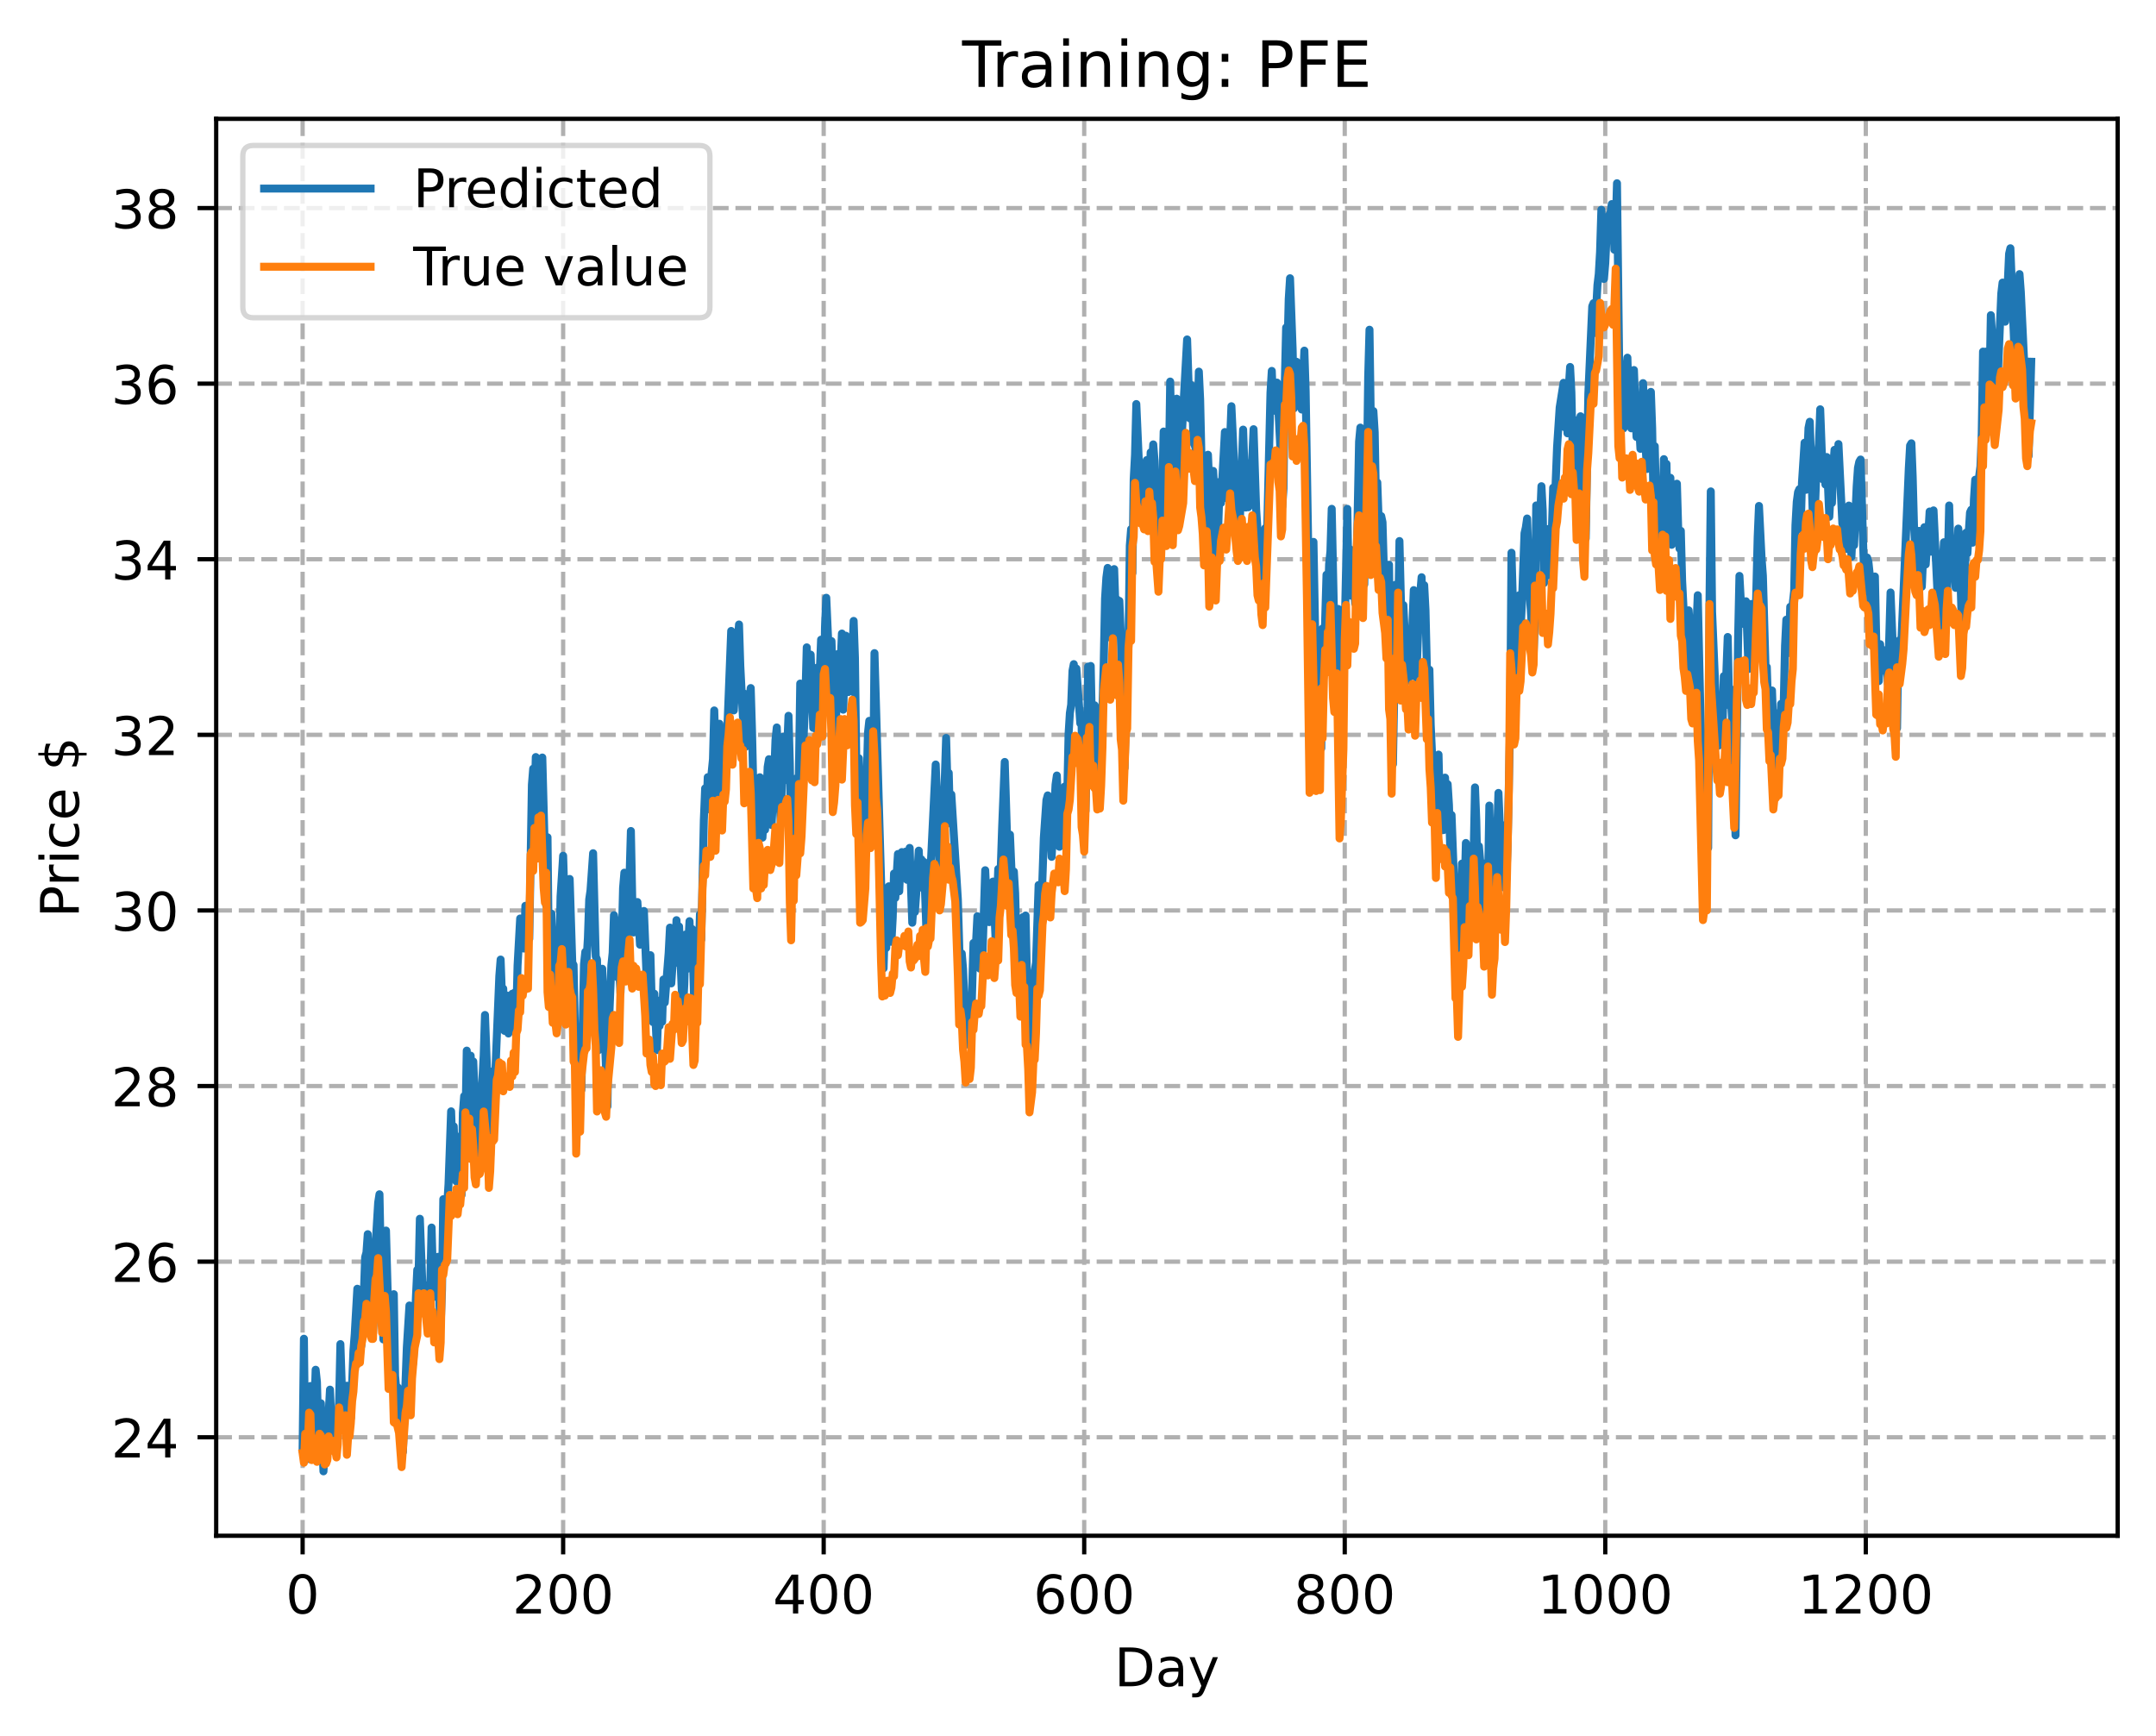 <?xml version="1.0" encoding="utf-8" standalone="no"?>
<!DOCTYPE svg PUBLIC "-//W3C//DTD SVG 1.1//EN"
  "http://www.w3.org/Graphics/SVG/1.1/DTD/svg11.dtd">
<!-- Created with matplotlib (https://matplotlib.org/) -->
<svg height="325.986pt" version="1.1" viewBox="0 0 404.923 325.986" width="404.923pt" xmlns="http://www.w3.org/2000/svg" xmlns:xlink="http://www.w3.org/1999/xlink">
 <defs>
  <style type="text/css">
*{stroke-linecap:butt;stroke-linejoin:round;}
  </style>
 </defs>
 <g id="figure_1">
  <g id="patch_1">
   <path d="M 0 325.986 
L 404.923 325.986 
L 404.923 0 
L 0 0 
z
" style="fill:#ffffff;"/>
  </g>
  <g id="axes_1">
   <g id="patch_2">
    <path d="M 40.603 288.43 
L 397.723 288.43 
L 397.723 22.318 
L 40.603 22.318 
z
" style="fill:#ffffff;"/>
   </g>
   <g id="matplotlib.axis_1">
    <g id="xtick_1">
     <g id="line2d_1">
      <path clip-path="url(#p2e3bdfbf89)" d="M 56.836 288.43 
L 56.836 22.318 
" style="fill:none;stroke:#b0b0b0;stroke-dasharray:2.96,1.28;stroke-dashoffset:0;stroke-width:0.8;"/>
     </g>
     <g id="line2d_2">
      <defs>
       <path d="M 0 0 
L 0 3.5 
" id="mc002269e35" style="stroke:#000000;stroke-width:0.8;"/>
      </defs>
      <g>
       <use style="stroke:#000000;stroke-width:0.8;" x="56.836" xlink:href="#mc002269e35" y="288.43"/>
      </g>
     </g>
     <g id="text_1">
      <!-- 0 -->
      <defs>
       <path d="M 31.781 66.406 
Q 24.172 66.406 20.328 58.906 
Q 16.5 51.422 16.5 36.375 
Q 16.5 21.391 20.328 13.891 
Q 24.172 6.391 31.781 6.391 
Q 39.453 6.391 43.281 13.891 
Q 47.125 21.391 47.125 36.375 
Q 47.125 51.422 43.281 58.906 
Q 39.453 66.406 31.781 66.406 
z
M 31.781 74.219 
Q 44.047 74.219 50.516 64.516 
Q 56.984 54.828 56.984 36.375 
Q 56.984 17.969 50.516 8.266 
Q 44.047 -1.422 31.781 -1.422 
Q 19.531 -1.422 13.062 8.266 
Q 6.594 17.969 6.594 36.375 
Q 6.594 54.828 13.062 64.516 
Q 19.531 74.219 31.781 74.219 
z
" id="DejaVuSans-48"/>
      </defs>
      <g transform="translate(53.655 303.029)scale(0.1 -0.1)">
       <use xlink:href="#DejaVuSans-48"/>
      </g>
     </g>
    </g>
    <g id="xtick_2">
     <g id="line2d_3">
      <path clip-path="url(#p2e3bdfbf89)" d="M 105.766 288.43 
L 105.766 22.318 
" style="fill:none;stroke:#b0b0b0;stroke-dasharray:2.96,1.28;stroke-dashoffset:0;stroke-width:0.8;"/>
     </g>
     <g id="line2d_4">
      <g>
       <use style="stroke:#000000;stroke-width:0.8;" x="105.766" xlink:href="#mc002269e35" y="288.43"/>
      </g>
     </g>
     <g id="text_2">
      <!-- 200 -->
      <defs>
       <path d="M 19.188 8.297 
L 53.609 8.297 
L 53.609 0 
L 7.328 0 
L 7.328 8.297 
Q 12.938 14.109 22.625 23.891 
Q 32.328 33.688 34.812 36.531 
Q 39.547 41.844 41.422 45.531 
Q 43.312 49.219 43.312 52.781 
Q 43.312 58.594 39.234 62.25 
Q 35.156 65.922 28.609 65.922 
Q 23.969 65.922 18.812 64.312 
Q 13.672 62.703 7.812 59.422 
L 7.812 69.391 
Q 13.766 71.781 18.938 73 
Q 24.125 74.219 28.422 74.219 
Q 39.75 74.219 46.484 68.547 
Q 53.219 62.891 53.219 53.422 
Q 53.219 48.922 51.531 44.891 
Q 49.859 40.875 45.406 35.406 
Q 44.188 33.984 37.641 27.219 
Q 31.109 20.453 19.188 8.297 
z
" id="DejaVuSans-50"/>
      </defs>
      <g transform="translate(96.223 303.029)scale(0.1 -0.1)">
       <use xlink:href="#DejaVuSans-50"/>
       <use x="63.623" xlink:href="#DejaVuSans-48"/>
       <use x="127.246" xlink:href="#DejaVuSans-48"/>
      </g>
     </g>
    </g>
    <g id="xtick_3">
     <g id="line2d_5">
      <path clip-path="url(#p2e3bdfbf89)" d="M 154.697 288.43 
L 154.697 22.318 
" style="fill:none;stroke:#b0b0b0;stroke-dasharray:2.96,1.28;stroke-dashoffset:0;stroke-width:0.8;"/>
     </g>
     <g id="line2d_6">
      <g>
       <use style="stroke:#000000;stroke-width:0.8;" x="154.697" xlink:href="#mc002269e35" y="288.43"/>
      </g>
     </g>
     <g id="text_3">
      <!-- 400 -->
      <defs>
       <path d="M 37.797 64.312 
L 12.891 25.391 
L 37.797 25.391 
z
M 35.203 72.906 
L 47.609 72.906 
L 47.609 25.391 
L 58.016 25.391 
L 58.016 17.188 
L 47.609 17.188 
L 47.609 0 
L 37.797 0 
L 37.797 17.188 
L 4.891 17.188 
L 4.891 26.703 
z
" id="DejaVuSans-52"/>
      </defs>
      <g transform="translate(145.153 303.029)scale(0.1 -0.1)">
       <use xlink:href="#DejaVuSans-52"/>
       <use x="63.623" xlink:href="#DejaVuSans-48"/>
       <use x="127.246" xlink:href="#DejaVuSans-48"/>
      </g>
     </g>
    </g>
    <g id="xtick_4">
     <g id="line2d_7">
      <path clip-path="url(#p2e3bdfbf89)" d="M 203.628 288.43 
L 203.628 22.318 
" style="fill:none;stroke:#b0b0b0;stroke-dasharray:2.96,1.28;stroke-dashoffset:0;stroke-width:0.8;"/>
     </g>
     <g id="line2d_8">
      <g>
       <use style="stroke:#000000;stroke-width:0.8;" x="203.628" xlink:href="#mc002269e35" y="288.43"/>
      </g>
     </g>
     <g id="text_4">
      <!-- 600 -->
      <defs>
       <path d="M 33.016 40.375 
Q 26.375 40.375 22.484 35.828 
Q 18.609 31.297 18.609 23.391 
Q 18.609 15.531 22.484 10.953 
Q 26.375 6.391 33.016 6.391 
Q 39.656 6.391 43.531 10.953 
Q 47.406 15.531 47.406 23.391 
Q 47.406 31.297 43.531 35.828 
Q 39.656 40.375 33.016 40.375 
z
M 52.594 71.297 
L 52.594 62.312 
Q 48.875 64.062 45.094 64.984 
Q 41.312 65.922 37.594 65.922 
Q 27.828 65.922 22.672 59.328 
Q 17.531 52.734 16.797 39.406 
Q 19.672 43.656 24.016 45.922 
Q 28.375 48.188 33.594 48.188 
Q 44.578 48.188 50.953 41.516 
Q 57.328 34.859 57.328 23.391 
Q 57.328 12.156 50.688 5.359 
Q 44.047 -1.422 33.016 -1.422 
Q 20.359 -1.422 13.672 8.266 
Q 6.984 17.969 6.984 36.375 
Q 6.984 53.656 15.188 63.938 
Q 23.391 74.219 37.203 74.219 
Q 40.922 74.219 44.703 73.484 
Q 48.484 72.75 52.594 71.297 
z
" id="DejaVuSans-54"/>
      </defs>
      <g transform="translate(194.084 303.029)scale(0.1 -0.1)">
       <use xlink:href="#DejaVuSans-54"/>
       <use x="63.623" xlink:href="#DejaVuSans-48"/>
       <use x="127.246" xlink:href="#DejaVuSans-48"/>
      </g>
     </g>
    </g>
    <g id="xtick_5">
     <g id="line2d_9">
      <path clip-path="url(#p2e3bdfbf89)" d="M 252.558 288.43 
L 252.558 22.318 
" style="fill:none;stroke:#b0b0b0;stroke-dasharray:2.96,1.28;stroke-dashoffset:0;stroke-width:0.8;"/>
     </g>
     <g id="line2d_10">
      <g>
       <use style="stroke:#000000;stroke-width:0.8;" x="252.558" xlink:href="#mc002269e35" y="288.43"/>
      </g>
     </g>
     <g id="text_5">
      <!-- 800 -->
      <defs>
       <path d="M 31.781 34.625 
Q 24.75 34.625 20.719 30.859 
Q 16.703 27.094 16.703 20.516 
Q 16.703 13.922 20.719 10.156 
Q 24.75 6.391 31.781 6.391 
Q 38.812 6.391 42.859 10.172 
Q 46.922 13.969 46.922 20.516 
Q 46.922 27.094 42.891 30.859 
Q 38.875 34.625 31.781 34.625 
z
M 21.922 38.812 
Q 15.578 40.375 12.031 44.719 
Q 8.5 49.078 8.5 55.328 
Q 8.5 64.062 14.719 69.141 
Q 20.953 74.219 31.781 74.219 
Q 42.672 74.219 48.875 69.141 
Q 55.078 64.062 55.078 55.328 
Q 55.078 49.078 51.531 44.719 
Q 48 40.375 41.703 38.812 
Q 48.828 37.156 52.797 32.312 
Q 56.781 27.484 56.781 20.516 
Q 56.781 9.906 50.312 4.234 
Q 43.844 -1.422 31.781 -1.422 
Q 19.734 -1.422 13.25 4.234 
Q 6.781 9.906 6.781 20.516 
Q 6.781 27.484 10.781 32.312 
Q 14.797 37.156 21.922 38.812 
z
M 18.312 54.391 
Q 18.312 48.734 21.844 45.562 
Q 25.391 42.391 31.781 42.391 
Q 38.141 42.391 41.719 45.562 
Q 45.312 48.734 45.312 54.391 
Q 45.312 60.062 41.719 63.234 
Q 38.141 66.406 31.781 66.406 
Q 25.391 66.406 21.844 63.234 
Q 18.312 60.062 18.312 54.391 
z
" id="DejaVuSans-56"/>
      </defs>
      <g transform="translate(243.015 303.029)scale(0.1 -0.1)">
       <use xlink:href="#DejaVuSans-56"/>
       <use x="63.623" xlink:href="#DejaVuSans-48"/>
       <use x="127.246" xlink:href="#DejaVuSans-48"/>
      </g>
     </g>
    </g>
    <g id="xtick_6">
     <g id="line2d_11">
      <path clip-path="url(#p2e3bdfbf89)" d="M 301.489 288.43 
L 301.489 22.318 
" style="fill:none;stroke:#b0b0b0;stroke-dasharray:2.96,1.28;stroke-dashoffset:0;stroke-width:0.8;"/>
     </g>
     <g id="line2d_12">
      <g>
       <use style="stroke:#000000;stroke-width:0.8;" x="301.489" xlink:href="#mc002269e35" y="288.43"/>
      </g>
     </g>
     <g id="text_6">
      <!-- 1000 -->
      <defs>
       <path d="M 12.406 8.297 
L 28.516 8.297 
L 28.516 63.922 
L 10.984 60.406 
L 10.984 69.391 
L 28.422 72.906 
L 38.281 72.906 
L 38.281 8.297 
L 54.391 8.297 
L 54.391 0 
L 12.406 0 
z
" id="DejaVuSans-49"/>
      </defs>
      <g transform="translate(288.764 303.029)scale(0.1 -0.1)">
       <use xlink:href="#DejaVuSans-49"/>
       <use x="63.623" xlink:href="#DejaVuSans-48"/>
       <use x="127.246" xlink:href="#DejaVuSans-48"/>
       <use x="190.869" xlink:href="#DejaVuSans-48"/>
      </g>
     </g>
    </g>
    <g id="xtick_7">
     <g id="line2d_13">
      <path clip-path="url(#p2e3bdfbf89)" d="M 350.419 288.43 
L 350.419 22.318 
" style="fill:none;stroke:#b0b0b0;stroke-dasharray:2.96,1.28;stroke-dashoffset:0;stroke-width:0.8;"/>
     </g>
     <g id="line2d_14">
      <g>
       <use style="stroke:#000000;stroke-width:0.8;" x="350.419" xlink:href="#mc002269e35" y="288.43"/>
      </g>
     </g>
     <g id="text_7">
      <!-- 1200 -->
      <g transform="translate(337.694 303.029)scale(0.1 -0.1)">
       <use xlink:href="#DejaVuSans-49"/>
       <use x="63.623" xlink:href="#DejaVuSans-50"/>
       <use x="127.246" xlink:href="#DejaVuSans-48"/>
       <use x="190.869" xlink:href="#DejaVuSans-48"/>
      </g>
     </g>
    </g>
    <g id="text_8">
     <!-- Day -->
     <defs>
      <path d="M 19.672 64.797 
L 19.672 8.109 
L 31.594 8.109 
Q 46.688 8.109 53.688 14.938 
Q 60.688 21.781 60.688 36.531 
Q 60.688 51.172 53.688 57.984 
Q 46.688 64.797 31.594 64.797 
z
M 9.812 72.906 
L 30.078 72.906 
Q 51.266 72.906 61.172 64.094 
Q 71.094 55.281 71.094 36.531 
Q 71.094 17.672 61.125 8.828 
Q 51.172 0 30.078 0 
L 9.812 0 
z
" id="DejaVuSans-68"/>
      <path d="M 34.281 27.484 
Q 23.391 27.484 19.188 25 
Q 14.984 22.516 14.984 16.5 
Q 14.984 11.719 18.141 8.906 
Q 21.297 6.109 26.703 6.109 
Q 34.188 6.109 38.703 11.406 
Q 43.219 16.703 43.219 25.484 
L 43.219 27.484 
z
M 52.203 31.203 
L 52.203 0 
L 43.219 0 
L 43.219 8.297 
Q 40.141 3.328 35.547 0.953 
Q 30.953 -1.422 24.312 -1.422 
Q 15.922 -1.422 10.953 3.297 
Q 6 8.016 6 15.922 
Q 6 25.141 12.172 29.828 
Q 18.359 34.516 30.609 34.516 
L 43.219 34.516 
L 43.219 35.406 
Q 43.219 41.609 39.141 45 
Q 35.062 48.391 27.688 48.391 
Q 23 48.391 18.547 47.266 
Q 14.109 46.141 10.016 43.891 
L 10.016 52.203 
Q 14.938 54.109 19.578 55.047 
Q 24.219 56 28.609 56 
Q 40.484 56 46.344 49.844 
Q 52.203 43.703 52.203 31.203 
z
" id="DejaVuSans-97"/>
      <path d="M 32.172 -5.078 
Q 28.375 -14.844 24.75 -17.812 
Q 21.141 -20.797 15.094 -20.797 
L 7.906 -20.797 
L 7.906 -13.281 
L 13.188 -13.281 
Q 16.891 -13.281 18.938 -11.516 
Q 21 -9.766 23.484 -3.219 
L 25.094 0.875 
L 2.984 54.688 
L 12.5 54.688 
L 29.594 11.922 
L 46.688 54.688 
L 56.203 54.688 
z
" id="DejaVuSans-121"/>
     </defs>
     <g transform="translate(209.29 316.707)scale(0.1 -0.1)">
      <use xlink:href="#DejaVuSans-68"/>
      <use x="77.002" xlink:href="#DejaVuSans-97"/>
      <use x="138.281" xlink:href="#DejaVuSans-121"/>
     </g>
    </g>
   </g>
   <g id="matplotlib.axis_2">
    <g id="ytick_1">
     <g id="line2d_15">
      <path clip-path="url(#p2e3bdfbf89)" d="M 40.603 269.936 
L 397.723 269.936 
" style="fill:none;stroke:#b0b0b0;stroke-dasharray:2.96,1.28;stroke-dashoffset:0;stroke-width:0.8;"/>
     </g>
     <g id="line2d_16">
      <defs>
       <path d="M 0 0 
L -3.5 0 
" id="m7098dbb11f" style="stroke:#000000;stroke-width:0.8;"/>
      </defs>
      <g>
       <use style="stroke:#000000;stroke-width:0.8;" x="40.603" xlink:href="#m7098dbb11f" y="269.936"/>
      </g>
     </g>
     <g id="text_9">
      <!-- 24 -->
      <g transform="translate(20.878 273.735)scale(0.1 -0.1)">
       <use xlink:href="#DejaVuSans-50"/>
       <use x="63.623" xlink:href="#DejaVuSans-52"/>
      </g>
     </g>
    </g>
    <g id="ytick_2">
     <g id="line2d_17">
      <path clip-path="url(#p2e3bdfbf89)" d="M 40.603 236.955 
L 397.723 236.955 
" style="fill:none;stroke:#b0b0b0;stroke-dasharray:2.96,1.28;stroke-dashoffset:0;stroke-width:0.8;"/>
     </g>
     <g id="line2d_18">
      <g>
       <use style="stroke:#000000;stroke-width:0.8;" x="40.603" xlink:href="#m7098dbb11f" y="236.955"/>
      </g>
     </g>
     <g id="text_10">
      <!-- 26 -->
      <g transform="translate(20.878 240.754)scale(0.1 -0.1)">
       <use xlink:href="#DejaVuSans-50"/>
       <use x="63.623" xlink:href="#DejaVuSans-54"/>
      </g>
     </g>
    </g>
    <g id="ytick_3">
     <g id="line2d_19">
      <path clip-path="url(#p2e3bdfbf89)" d="M 40.603 203.975 
L 397.723 203.975 
" style="fill:none;stroke:#b0b0b0;stroke-dasharray:2.96,1.28;stroke-dashoffset:0;stroke-width:0.8;"/>
     </g>
     <g id="line2d_20">
      <g>
       <use style="stroke:#000000;stroke-width:0.8;" x="40.603" xlink:href="#m7098dbb11f" y="203.975"/>
      </g>
     </g>
     <g id="text_11">
      <!-- 28 -->
      <g transform="translate(20.878 207.774)scale(0.1 -0.1)">
       <use xlink:href="#DejaVuSans-50"/>
       <use x="63.623" xlink:href="#DejaVuSans-56"/>
      </g>
     </g>
    </g>
    <g id="ytick_4">
     <g id="line2d_21">
      <path clip-path="url(#p2e3bdfbf89)" d="M 40.603 170.994 
L 397.723 170.994 
" style="fill:none;stroke:#b0b0b0;stroke-dasharray:2.96,1.28;stroke-dashoffset:0;stroke-width:0.8;"/>
     </g>
     <g id="line2d_22">
      <g>
       <use style="stroke:#000000;stroke-width:0.8;" x="40.603" xlink:href="#m7098dbb11f" y="170.994"/>
      </g>
     </g>
     <g id="text_12">
      <!-- 30 -->
      <defs>
       <path d="M 40.578 39.312 
Q 47.656 37.797 51.625 33 
Q 55.609 28.219 55.609 21.188 
Q 55.609 10.406 48.188 4.484 
Q 40.766 -1.422 27.094 -1.422 
Q 22.516 -1.422 17.656 -0.516 
Q 12.797 0.391 7.625 2.203 
L 7.625 11.719 
Q 11.719 9.328 16.594 8.109 
Q 21.484 6.891 26.812 6.891 
Q 36.078 6.891 40.938 10.547 
Q 45.797 14.203 45.797 21.188 
Q 45.797 27.641 41.281 31.266 
Q 36.766 34.906 28.719 34.906 
L 20.219 34.906 
L 20.219 43.016 
L 29.109 43.016 
Q 36.375 43.016 40.234 45.922 
Q 44.094 48.828 44.094 54.297 
Q 44.094 59.906 40.109 62.906 
Q 36.141 65.922 28.719 65.922 
Q 24.656 65.922 20.016 65.031 
Q 15.375 64.156 9.812 62.312 
L 9.812 71.094 
Q 15.438 72.656 20.344 73.438 
Q 25.25 74.219 29.594 74.219 
Q 40.828 74.219 47.359 69.109 
Q 53.906 64.016 53.906 55.328 
Q 53.906 49.266 50.438 45.094 
Q 46.969 40.922 40.578 39.312 
z
" id="DejaVuSans-51"/>
      </defs>
      <g transform="translate(20.878 174.794)scale(0.1 -0.1)">
       <use xlink:href="#DejaVuSans-51"/>
       <use x="63.623" xlink:href="#DejaVuSans-48"/>
      </g>
     </g>
    </g>
    <g id="ytick_5">
     <g id="line2d_23">
      <path clip-path="url(#p2e3bdfbf89)" d="M 40.603 138.014 
L 397.723 138.014 
" style="fill:none;stroke:#b0b0b0;stroke-dasharray:2.96,1.28;stroke-dashoffset:0;stroke-width:0.8;"/>
     </g>
     <g id="line2d_24">
      <g>
       <use style="stroke:#000000;stroke-width:0.8;" x="40.603" xlink:href="#m7098dbb11f" y="138.014"/>
      </g>
     </g>
     <g id="text_13">
      <!-- 32 -->
      <g transform="translate(20.878 141.813)scale(0.1 -0.1)">
       <use xlink:href="#DejaVuSans-51"/>
       <use x="63.623" xlink:href="#DejaVuSans-50"/>
      </g>
     </g>
    </g>
    <g id="ytick_6">
     <g id="line2d_25">
      <path clip-path="url(#p2e3bdfbf89)" d="M 40.603 105.033 
L 397.723 105.033 
" style="fill:none;stroke:#b0b0b0;stroke-dasharray:2.96,1.28;stroke-dashoffset:0;stroke-width:0.8;"/>
     </g>
     <g id="line2d_26">
      <g>
       <use style="stroke:#000000;stroke-width:0.8;" x="40.603" xlink:href="#m7098dbb11f" y="105.033"/>
      </g>
     </g>
     <g id="text_14">
      <!-- 34 -->
      <g transform="translate(20.878 108.833)scale(0.1 -0.1)">
       <use xlink:href="#DejaVuSans-51"/>
       <use x="63.623" xlink:href="#DejaVuSans-52"/>
      </g>
     </g>
    </g>
    <g id="ytick_7">
     <g id="line2d_27">
      <path clip-path="url(#p2e3bdfbf89)" d="M 40.603 72.053 
L 397.723 72.053 
" style="fill:none;stroke:#b0b0b0;stroke-dasharray:2.96,1.28;stroke-dashoffset:0;stroke-width:0.8;"/>
     </g>
     <g id="line2d_28">
      <g>
       <use style="stroke:#000000;stroke-width:0.8;" x="40.603" xlink:href="#m7098dbb11f" y="72.053"/>
      </g>
     </g>
     <g id="text_15">
      <!-- 36 -->
      <g transform="translate(20.878 75.852)scale(0.1 -0.1)">
       <use xlink:href="#DejaVuSans-51"/>
       <use x="63.623" xlink:href="#DejaVuSans-54"/>
      </g>
     </g>
    </g>
    <g id="ytick_8">
     <g id="line2d_29">
      <path clip-path="url(#p2e3bdfbf89)" d="M 40.603 39.073 
L 397.723 39.073 
" style="fill:none;stroke:#b0b0b0;stroke-dasharray:2.96,1.28;stroke-dashoffset:0;stroke-width:0.8;"/>
     </g>
     <g id="line2d_30">
      <g>
       <use style="stroke:#000000;stroke-width:0.8;" x="40.603" xlink:href="#m7098dbb11f" y="39.073"/>
      </g>
     </g>
     <g id="text_16">
      <!-- 38 -->
      <g transform="translate(20.878 42.872)scale(0.1 -0.1)">
       <use xlink:href="#DejaVuSans-51"/>
       <use x="63.623" xlink:href="#DejaVuSans-56"/>
      </g>
     </g>
    </g>
    <g id="text_17">
     <!-- Price $ -->
     <defs>
      <path d="M 19.672 64.797 
L 19.672 37.406 
L 32.078 37.406 
Q 38.969 37.406 42.719 40.969 
Q 46.484 44.531 46.484 51.125 
Q 46.484 57.672 42.719 61.234 
Q 38.969 64.797 32.078 64.797 
z
M 9.812 72.906 
L 32.078 72.906 
Q 44.344 72.906 50.609 67.359 
Q 56.891 61.812 56.891 51.125 
Q 56.891 40.328 50.609 34.812 
Q 44.344 29.297 32.078 29.297 
L 19.672 29.297 
L 19.672 0 
L 9.812 0 
z
" id="DejaVuSans-80"/>
      <path d="M 41.109 46.297 
Q 39.594 47.172 37.812 47.578 
Q 36.031 48 33.891 48 
Q 26.266 48 22.188 43.047 
Q 18.109 38.094 18.109 28.812 
L 18.109 0 
L 9.078 0 
L 9.078 54.688 
L 18.109 54.688 
L 18.109 46.188 
Q 20.953 51.172 25.484 53.578 
Q 30.031 56 36.531 56 
Q 37.453 56 38.578 55.875 
Q 39.703 55.766 41.062 55.516 
z
" id="DejaVuSans-114"/>
      <path d="M 9.422 54.688 
L 18.406 54.688 
L 18.406 0 
L 9.422 0 
z
M 9.422 75.984 
L 18.406 75.984 
L 18.406 64.594 
L 9.422 64.594 
z
" id="DejaVuSans-105"/>
      <path d="M 48.781 52.594 
L 48.781 44.188 
Q 44.969 46.297 41.141 47.344 
Q 37.312 48.391 33.406 48.391 
Q 24.656 48.391 19.812 42.844 
Q 14.984 37.312 14.984 27.297 
Q 14.984 17.281 19.812 11.734 
Q 24.656 6.203 33.406 6.203 
Q 37.312 6.203 41.141 7.25 
Q 44.969 8.297 48.781 10.406 
L 48.781 2.094 
Q 45.016 0.344 40.984 -0.531 
Q 36.969 -1.422 32.422 -1.422 
Q 20.062 -1.422 12.781 6.344 
Q 5.516 14.109 5.516 27.297 
Q 5.516 40.672 12.859 48.328 
Q 20.219 56 33.016 56 
Q 37.156 56 41.109 55.141 
Q 45.062 54.297 48.781 52.594 
z
" id="DejaVuSans-99"/>
      <path d="M 56.203 29.594 
L 56.203 25.203 
L 14.891 25.203 
Q 15.484 15.922 20.484 11.062 
Q 25.484 6.203 34.422 6.203 
Q 39.594 6.203 44.453 7.469 
Q 49.312 8.734 54.109 11.281 
L 54.109 2.781 
Q 49.266 0.734 44.188 -0.344 
Q 39.109 -1.422 33.891 -1.422 
Q 20.797 -1.422 13.156 6.188 
Q 5.516 13.812 5.516 26.812 
Q 5.516 40.234 12.766 48.109 
Q 20.016 56 32.328 56 
Q 43.359 56 49.781 48.891 
Q 56.203 41.797 56.203 29.594 
z
M 47.219 32.234 
Q 47.125 39.594 43.094 43.984 
Q 39.062 48.391 32.422 48.391 
Q 24.906 48.391 20.391 44.141 
Q 15.875 39.891 15.188 32.172 
z
" id="DejaVuSans-101"/>
      <path id="DejaVuSans-32"/>
      <path d="M 33.797 -14.703 
L 28.906 -14.703 
L 28.859 0 
Q 23.734 0.094 18.609 1.188 
Q 13.484 2.297 8.297 4.5 
L 8.297 13.281 
Q 13.281 10.156 18.375 8.562 
Q 23.484 6.984 28.906 6.938 
L 28.906 29.203 
Q 18.109 30.953 13.203 35.156 
Q 8.297 39.359 8.297 46.688 
Q 8.297 54.641 13.625 59.219 
Q 18.953 63.812 28.906 64.5 
L 28.906 75.984 
L 33.797 75.984 
L 33.797 64.656 
Q 38.328 64.453 42.578 63.688 
Q 46.828 62.938 50.875 61.625 
L 50.875 53.078 
Q 46.828 55.125 42.547 56.25 
Q 38.281 57.375 33.797 57.562 
L 33.797 36.719 
Q 44.875 35.016 50.094 30.609 
Q 55.328 26.219 55.328 18.609 
Q 55.328 10.359 49.781 5.594 
Q 44.234 0.828 33.797 0.094 
z
M 28.906 37.594 
L 28.906 57.625 
Q 23.25 56.984 20.266 54.391 
Q 17.281 51.812 17.281 47.516 
Q 17.281 43.312 20.031 40.969 
Q 22.797 38.625 28.906 37.594 
z
M 33.797 28.219 
L 33.797 7.078 
Q 39.984 7.906 43.141 10.594 
Q 46.297 13.281 46.297 17.672 
Q 46.297 21.969 43.281 24.5 
Q 40.281 27.047 33.797 28.219 
z
" id="DejaVuSans-36"/>
     </defs>
     <g transform="translate(14.798 172.342)rotate(-90)scale(0.1 -0.1)">
      <use xlink:href="#DejaVuSans-80"/>
      <use x="58.553" xlink:href="#DejaVuSans-114"/>
      <use x="99.666" xlink:href="#DejaVuSans-105"/>
      <use x="127.449" xlink:href="#DejaVuSans-99"/>
      <use x="182.43" xlink:href="#DejaVuSans-101"/>
      <use x="243.953" xlink:href="#DejaVuSans-32"/>
      <use x="275.74" xlink:href="#DejaVuSans-36"/>
     </g>
    </g>
   </g>
   <g id="line2d_31">
    <path clip-path="url(#p2e3bdfbf89)" d="M 56.836 272.077 
L 57.081 251.431 
L 57.325 273.494 
L 57.57 261.876 
L 57.814 270.33 
L 58.059 274.028 
L 58.304 260.312 
L 58.548 262.033 
L 58.793 272.548 
L 59.282 257.256 
L 59.527 259.571 
L 59.772 268.476 
L 60.261 263.547 
L 60.75 276.334 
L 60.995 271.849 
L 61.24 274.614 
L 61.974 260.994 
L 62.218 266.708 
L 62.463 269.715 
L 62.708 265.301 
L 62.952 268.389 
L 63.197 265.004 
L 63.441 267.1 
L 63.686 263.337 
L 63.931 252.438 
L 64.42 266.975 
L 64.665 262.023 
L 64.909 265.2 
L 65.154 260.26 
L 65.399 269.628 
L 65.643 265.031 
L 65.888 266.376 
L 66.377 253.685 
L 66.622 250.572 
L 67.111 242.042 
L 67.356 250.591 
L 67.601 246.514 
L 67.845 252.826 
L 68.09 250.117 
L 68.579 236.112 
L 68.824 235.244 
L 69.069 231.795 
L 69.802 247.893 
L 70.047 250.466 
L 70.292 245.466 
L 70.536 233.946 
L 71.026 225.855 
L 71.27 224.298 
L 71.515 236.492 
L 71.76 242.153 
L 72.004 251.562 
L 72.494 231.116 
L 72.983 249.188 
L 73.228 258.7 
L 73.962 243.064 
L 74.206 258.393 
L 74.451 261.248 
L 74.696 260.555 
L 74.94 261.594 
L 75.429 270.813 
L 75.674 272.687 
L 76.408 253.07 
L 76.897 245.188 
L 77.387 256.996 
L 77.631 255.623 
L 78.121 243.495 
L 78.365 238.494 
L 78.61 239.43 
L 78.855 228.9 
L 79.344 241.944 
L 79.589 242.328 
L 79.833 241.388 
L 80.078 241.775 
L 80.323 243.613 
L 80.567 244.468 
L 80.812 241.351 
L 81.056 230.55 
L 81.301 239.357 
L 81.546 235.991 
L 81.79 243.559 
L 82.28 236.042 
L 82.524 244.854 
L 82.769 248.895 
L 83.014 242.225 
L 83.258 225.223 
L 83.503 234.093 
L 83.748 226.456 
L 83.992 226.249 
L 84.237 222.395 
L 84.726 208.724 
L 84.971 215.863 
L 85.216 211.54 
L 85.46 218.264 
L 85.705 221.881 
L 85.95 213.486 
L 86.194 221.937 
L 86.439 216.725 
L 86.684 224.443 
L 86.928 209.023 
L 87.173 205.858 
L 87.417 211.066 
L 87.662 197.321 
L 88.151 208.33 
L 88.396 198.267 
L 88.641 208.987 
L 88.885 199.357 
L 89.619 216.666 
L 89.864 208.493 
L 90.109 211.633 
L 90.843 198.254 
L 91.087 190.626 
L 92.066 217.169 
L 92.311 211.177 
L 92.555 201.194 
L 92.8 203.834 
L 93.044 201.081 
L 93.778 183.311 
L 94.023 180.217 
L 94.268 186.918 
L 94.512 185.676 
L 94.757 193.61 
L 95.002 191.103 
L 95.246 186.98 
L 95.491 194.101 
L 95.736 191.319 
L 95.98 193.503 
L 96.225 186.631 
L 96.47 192.54 
L 96.714 186.382 
L 96.959 191.04 
L 97.204 181.362 
L 97.693 172.504 
L 97.938 178.137 
L 98.182 175.043 
L 98.427 178.155 
L 98.672 170.123 
L 98.916 176.035 
L 99.161 174.4 
L 99.405 176.323 
L 99.895 147.399 
L 100.139 144.368 
L 100.384 151.311 
L 100.629 142.185 
L 101.118 154.016 
L 101.363 144.147 
L 101.607 148.035 
L 101.852 142.273 
L 102.586 170.091 
L 102.831 157.252 
L 103.075 179.405 
L 103.32 181.387 
L 103.565 171.585 
L 104.054 183.12 
L 104.299 175.413 
L 104.788 186.727 
L 105.032 181.537 
L 105.277 168.41 
L 105.766 160.723 
L 106.5 184.445 
L 106.745 181.435 
L 106.99 165.081 
L 107.479 180.799 
L 107.724 181.248 
L 107.968 193.168 
L 108.213 193.838 
L 108.458 207.197 
L 108.702 199.497 
L 108.947 204.938 
L 109.192 204.692 
L 109.681 181.095 
L 109.926 178.775 
L 110.17 180.216 
L 110.415 176.171 
L 110.66 168.922 
L 110.904 167.237 
L 111.393 160.246 
L 111.883 179.633 
L 112.127 180.216 
L 112.372 197.27 
L 112.861 189.747 
L 113.106 181.946 
L 114.085 207.788 
L 114.329 193.264 
L 114.819 181.355 
L 115.063 178.941 
L 115.308 171.886 
L 115.553 173.269 
L 116.042 183.601 
L 116.287 181.781 
L 116.531 186.499 
L 117.02 166.773 
L 117.265 163.902 
L 117.51 169.537 
L 117.754 178.241 
L 117.999 172.969 
L 118.488 156.07 
L 118.733 168.452 
L 118.978 175.132 
L 119.222 170.792 
L 119.467 174.407 
L 119.712 169.412 
L 120.201 177.429 
L 120.446 173.462 
L 120.69 176.501 
L 120.935 171.094 
L 121.424 183.121 
L 121.669 191.681 
L 121.914 186.739 
L 122.158 179.395 
L 122.403 188.261 
L 122.648 191.974 
L 122.892 186.629 
L 123.381 197.23 
L 123.626 189.928 
L 123.871 192.694 
L 124.115 187.831 
L 124.36 191.908 
L 124.605 183.964 
L 124.849 188.299 
L 125.583 178.961 
L 125.828 174.217 
L 126.073 184.693 
L 126.317 181.128 
L 126.562 175.739 
L 126.807 180.858 
L 127.051 172.821 
L 127.296 179.655 
L 127.541 174.009 
L 128.03 185.656 
L 128.275 189.535 
L 128.519 184.848 
L 128.764 175.517 
L 129.008 181.998 
L 129.498 173.007 
L 129.742 179.421 
L 129.987 174.484 
L 130.476 191.617 
L 130.721 187.548 
L 130.966 176.971 
L 131.21 180.779 
L 131.455 171.714 
L 131.7 176.466 
L 132.189 154.035 
L 132.434 148.061 
L 132.678 152.107 
L 132.923 145.968 
L 133.168 150.439 
L 133.657 145.089 
L 133.902 142.613 
L 134.146 133.429 
L 134.636 150.305 
L 135.125 135.929 
L 135.614 147.187 
L 135.859 149.305 
L 136.103 140.46 
L 136.348 143.394 
L 137.327 118.498 
L 137.816 133.424 
L 138.305 124.403 
L 138.795 117.287 
L 139.039 125.074 
L 139.529 134.668 
L 139.773 130.27 
L 140.018 140.264 
L 140.263 136.647 
L 140.507 139.822 
L 140.752 131.556 
L 140.996 129.227 
L 141.241 137.397 
L 141.73 158.881 
L 141.975 156.728 
L 142.22 150.379 
L 142.464 157.578 
L 142.709 145.978 
L 142.954 149.237 
L 143.198 157.323 
L 143.443 153.135 
L 143.688 155.843 
L 144.177 144.034 
L 144.422 142.587 
L 144.911 154.95 
L 145.4 145.606 
L 145.645 138.969 
L 145.89 136.626 
L 146.624 154.516 
L 147.113 138.356 
L 147.357 141.449 
L 147.602 146.5 
L 148.091 134.437 
L 148.336 143.316 
L 148.581 158.453 
L 148.825 166.404 
L 149.07 150.201 
L 149.315 158.838 
L 149.559 146.19 
L 149.804 155.826 
L 150.049 144.652 
L 150.293 128.383 
L 150.538 147.153 
L 151.272 130.677 
L 151.517 121.582 
L 151.761 129.96 
L 152.006 127.6 
L 152.251 122.949 
L 152.74 136.711 
L 152.984 134.845 
L 153.229 136.906 
L 153.474 125.386 
L 153.718 132.519 
L 154.208 120.139 
L 154.697 132.767 
L 154.942 117.81 
L 155.186 112.27 
L 155.676 123.382 
L 155.92 125.857 
L 156.165 120.407 
L 156.41 127.738 
L 156.654 142.068 
L 156.899 138.898 
L 157.388 122.824 
L 157.633 130.581 
L 158.122 118.988 
L 158.367 133.291 
L 158.856 119.392 
L 159.345 129.971 
L 159.59 125.231 
L 159.835 129.819 
L 160.324 116.615 
L 160.569 123.565 
L 160.813 142.442 
L 161.058 148.085 
L 161.303 142.404 
L 161.547 150.289 
L 161.792 163.366 
L 162.281 155.679 
L 162.771 146.916 
L 163.015 137.664 
L 163.26 135.382 
L 163.505 141.837 
L 163.749 151.787 
L 163.994 148.262 
L 164.239 122.666 
L 165.951 181.864 
L 166.196 173.257 
L 166.44 178.032 
L 166.685 170.498 
L 166.93 166.458 
L 167.419 176.886 
L 167.664 172.337 
L 167.908 164.055 
L 168.153 168.638 
L 168.642 160.393 
L 168.887 167.393 
L 169.132 161.543 
L 169.376 160.031 
L 169.621 163.579 
L 169.866 162.841 
L 170.11 159.941 
L 170.355 165.238 
L 170.6 162.897 
L 170.844 159.248 
L 171.333 173.3 
L 171.578 169.898 
L 171.823 171.291 
L 172.067 167.961 
L 172.557 159.763 
L 172.801 165.694 
L 173.046 161.402 
L 173.291 166.784 
L 173.535 161.89 
L 174.025 175.789 
L 174.269 165.113 
L 174.514 168.512 
L 175.737 143.584 
L 176.716 168.964 
L 177.694 138.597 
L 177.939 147.188 
L 178.184 145.165 
L 178.428 154.656 
L 178.673 149.211 
L 179.896 168.885 
L 180.386 185.449 
L 180.63 179.075 
L 180.875 181.99 
L 181.364 193.544 
L 181.609 196.175 
L 181.854 187.501 
L 182.098 188.386 
L 182.343 194.067 
L 182.832 177.105 
L 183.077 181.584 
L 183.566 172.08 
L 184.055 181.931 
L 184.3 178.003 
L 184.545 178.762 
L 185.034 163.44 
L 185.279 168.728 
L 185.523 167.264 
L 185.768 173.19 
L 186.013 167.849 
L 186.257 171.068 
L 186.502 165.57 
L 186.991 176.562 
L 187.481 163.211 
L 187.725 169.751 
L 188.215 155.328 
L 188.704 143.104 
L 189.438 166.996 
L 189.682 156.752 
L 190.172 168.241 
L 190.416 163.682 
L 190.661 167.729 
L 190.906 177.452 
L 191.15 180.419 
L 191.395 173.352 
L 191.64 174.851 
L 191.884 183.598 
L 192.129 172.243 
L 192.374 177.247 
L 192.618 171.944 
L 192.863 183.218 
L 193.108 186.033 
L 193.597 203.818 
L 194.331 182.341 
L 194.575 180.82 
L 195.065 166.216 
L 195.309 173.105 
L 195.554 171.539 
L 196.043 157.359 
L 196.533 150.26 
L 196.777 149.385 
L 197.022 155.685 
L 197.267 155.161 
L 197.511 160.927 
L 198.245 147.366 
L 198.49 145.653 
L 198.979 159.034 
L 199.224 151.87 
L 199.469 156.063 
L 199.713 153.186 
L 199.958 147.72 
L 200.203 155.004 
L 200.447 149.255 
L 200.692 137.861 
L 200.936 133.914 
L 201.181 132.349 
L 201.426 125.995 
L 201.67 124.734 
L 201.915 131.001 
L 202.16 125.562 
L 202.894 135.861 
L 203.138 136.126 
L 203.383 149.604 
L 203.872 152.32 
L 204.117 142.439 
L 204.362 125.189 
L 204.606 130.325 
L 204.851 125.077 
L 205.096 137.195 
L 205.34 138.957 
L 205.585 132.462 
L 206.074 141.267 
L 206.319 145.431 
L 206.563 137.692 
L 206.808 142.4 
L 207.297 124.388 
L 207.542 112.41 
L 207.787 108.487 
L 208.031 106.662 
L 208.276 115.801 
L 208.521 116.817 
L 208.765 119.946 
L 209.255 106.885 
L 209.499 114.206 
L 209.744 112.548 
L 209.989 119.017 
L 210.233 112.853 
L 210.478 118.68 
L 210.723 128.967 
L 210.967 134.455 
L 211.212 144.24 
L 211.701 124.617 
L 211.946 120.801 
L 212.191 102.496 
L 212.435 99.379 
L 212.68 107.616 
L 212.924 89.999 
L 213.169 85.435 
L 213.414 75.884 
L 213.903 87.045 
L 214.148 92.756 
L 214.392 95.749 
L 214.637 89.188 
L 215.126 95.716 
L 215.371 86.414 
L 215.616 87.861 
L 215.86 92.722 
L 216.105 84.958 
L 216.35 87.473 
L 216.594 83.465 
L 216.839 86.536 
L 217.084 98.331 
L 217.328 94.389 
L 217.818 101.969 
L 218.062 93.778 
L 218.307 90.989 
L 218.551 81.049 
L 218.796 90.057 
L 219.041 86.28 
L 219.285 91.712 
L 219.53 88.04 
L 219.775 71.661 
L 220.019 83.318 
L 220.509 96.125 
L 220.998 74.878 
L 221.487 90.158 
L 222.955 63.753 
L 223.445 78.568 
L 223.689 72.279 
L 223.934 76.486 
L 224.179 83.266 
L 224.423 83.703 
L 224.668 84.742 
L 224.912 79.942 
L 225.157 69.794 
L 225.402 75.036 
L 225.646 85.949 
L 225.891 89.644 
L 226.38 102.392 
L 226.87 85.403 
L 227.114 91.269 
L 227.359 105.534 
L 227.604 100.113 
L 227.848 88.444 
L 228.093 92.695 
L 228.582 105.776 
L 229.072 90.49 
L 229.316 94.469 
L 230.05 81.142 
L 230.539 93.651 
L 230.784 89.033 
L 231.273 76.295 
L 232.252 97.06 
L 232.741 100.932 
L 233.475 80.686 
L 233.965 95.326 
L 234.209 93.221 
L 234.454 95.269 
L 234.699 86.987 
L 234.943 91.69 
L 235.433 80.609 
L 235.922 95.634 
L 236.167 99.434 
L 236.411 105.943 
L 236.656 107.451 
L 236.9 100.52 
L 237.145 103.104 
L 237.39 108.979 
L 237.634 99.195 
L 237.879 104.123 
L 238.613 73.742 
L 238.858 69.661 
L 239.102 75.931 
L 239.347 72.551 
L 239.592 77.19 
L 239.836 71.858 
L 240.57 86.164 
L 240.815 95.16 
L 241.06 91.745 
L 241.304 71.851 
L 241.549 61.524 
L 241.794 65.967 
L 242.038 56.181 
L 242.283 52.258 
L 242.772 65.562 
L 243.017 76.694 
L 243.261 74.749 
L 243.506 67.945 
L 243.751 75.969 
L 243.995 71.379 
L 244.24 73.272 
L 244.485 76.916 
L 244.974 65.854 
L 245.219 73.469 
L 245.708 103.21 
L 245.953 140.714 
L 246.197 138.219 
L 246.687 101.772 
L 247.421 141.01 
L 247.665 126.833 
L 247.91 127.498 
L 248.155 140.52 
L 248.399 118.035 
L 248.644 124.504 
L 249.133 107.931 
L 249.378 113.958 
L 249.622 105.938 
L 249.867 103.568 
L 250.112 95.563 
L 250.601 118.424 
L 250.846 129.206 
L 251.09 118.728 
L 251.335 114.37 
L 251.58 125.729 
L 251.824 146.02 
L 252.069 140.372 
L 252.803 107.095 
L 253.048 95.569 
L 253.292 110.931 
L 253.537 103.149 
L 253.782 111.878 
L 254.026 105.316 
L 254.515 113.347 
L 254.76 107.971 
L 255.249 82.958 
L 255.494 80.31 
L 256.228 109.746 
L 256.473 96.304 
L 256.717 89.269 
L 256.962 70.794 
L 257.207 61.924 
L 257.696 96.392 
L 257.941 77.209 
L 258.185 81.179 
L 258.43 94.428 
L 258.675 90.615 
L 259.164 104.558 
L 259.409 96.93 
L 259.653 98.088 
L 259.898 106.703 
L 260.632 116.87 
L 260.876 106.058 
L 261.121 125.351 
L 261.366 126.468 
L 261.61 143.526 
L 261.855 130.203 
L 262.1 109.825 
L 262.589 116.959 
L 262.834 101.615 
L 263.323 121.575 
L 263.568 113.641 
L 264.057 123.359 
L 264.302 127.874 
L 264.546 120.409 
L 264.791 127.137 
L 265.036 123.374 
L 265.525 110.832 
L 266.014 127.263 
L 266.503 114.215 
L 266.993 108.411 
L 267.237 116.956 
L 267.482 109.905 
L 267.727 114.624 
L 268.216 135.235 
L 268.461 125.778 
L 268.705 136.149 
L 269.195 146.775 
L 269.439 142.966 
L 269.684 143.887 
L 269.929 154.52 
L 270.173 141.72 
L 270.418 152.197 
L 270.663 152.477 
L 270.907 155.925 
L 271.152 155.884 
L 271.397 146.049 
L 271.641 151.071 
L 271.886 147.277 
L 272.131 151.177 
L 272.375 159.535 
L 272.62 153.068 
L 273.354 172.792 
L 273.598 182.011 
L 273.843 175.424 
L 274.088 185.079 
L 274.577 162.197 
L 274.822 173.833 
L 275.066 167.668 
L 275.311 158.323 
L 276.045 173.439 
L 276.29 161.337 
L 276.534 162.107 
L 276.779 160.123 
L 277.024 147.885 
L 277.268 154.183 
L 277.513 165.694 
L 277.758 158.925 
L 278.002 161.746 
L 278.491 170.879 
L 278.736 165.632 
L 278.981 171.59 
L 279.225 162.03 
L 279.47 165.701 
L 279.715 151.298 
L 280.449 179.714 
L 281.427 148.922 
L 282.161 166.638 
L 282.651 154.982 
L 282.895 165.224 
L 283.14 159.027 
L 283.629 135.504 
L 283.874 103.81 
L 284.363 120.744 
L 284.608 130.283 
L 284.852 127.393 
L 285.097 116.004 
L 285.342 111.788 
L 285.586 118.114 
L 285.831 113.48 
L 286.32 100.155 
L 286.565 99.089 
L 286.81 97.381 
L 287.299 111.57 
L 288.033 122.782 
L 288.278 116.185 
L 288.522 94.929 
L 288.767 101.974 
L 289.012 98.059 
L 289.256 97.28 
L 289.501 91.316 
L 289.746 95.902 
L 289.99 109.505 
L 290.235 107.069 
L 290.479 101.558 
L 290.724 99.369 
L 290.969 108.049 
L 291.458 99.713 
L 291.703 91.595 
L 291.947 96.241 
L 292.437 83.968 
L 292.926 76.533 
L 293.66 71.895 
L 293.905 80.266 
L 294.149 75.721 
L 294.394 81.382 
L 294.639 72.749 
L 294.883 68.92 
L 295.128 73.682 
L 295.373 84.818 
L 295.617 78.808 
L 295.862 82.07 
L 296.106 86.963 
L 296.351 95.185 
L 296.84 78.178 
L 297.085 85.26 
L 297.33 80.691 
L 297.574 96.325 
L 297.819 101.129 
L 298.308 73.977 
L 299.042 57.517 
L 299.287 56.939 
L 299.532 62.538 
L 300.021 53.532 
L 300.266 51.483 
L 300.51 47.284 
L 300.755 39.395 
L 301.244 52.386 
L 301.489 49.454 
L 301.734 44.341 
L 301.978 43.126 
L 302.223 40.405 
L 302.467 40.024 
L 302.712 38.328 
L 302.957 38.626 
L 303.201 46.909 
L 303.446 43.055 
L 303.691 34.414 
L 304.18 75.011 
L 304.425 78.05 
L 304.669 69.728 
L 304.914 80.456 
L 305.403 70.167 
L 305.648 67.176 
L 305.893 75.788 
L 306.137 72.491 
L 306.382 80.444 
L 306.871 69.495 
L 307.361 82.069 
L 307.605 75.584 
L 308.094 84.295 
L 308.339 79.981 
L 308.584 71.957 
L 309.073 84.092 
L 309.318 88.086 
L 309.807 75.736 
L 310.052 73.601 
L 310.296 80.415 
L 310.541 93.577 
L 310.786 83.799 
L 311.03 94.331 
L 311.275 97.424 
L 311.52 92.266 
L 311.764 96.14 
L 312.009 102.292 
L 312.254 96.437 
L 312.498 86.232 
L 312.743 90.965 
L 312.988 87.126 
L 313.232 100.517 
L 313.722 89.738 
L 313.966 102.324 
L 314.211 93.288 
L 314.455 100.589 
L 314.7 97.076 
L 314.945 90.847 
L 315.189 99.391 
L 315.434 103.036 
L 315.679 99.701 
L 315.923 109.025 
L 316.168 113.894 
L 316.413 122.113 
L 316.902 125.447 
L 317.147 114.627 
L 317.636 121.442 
L 317.881 128.505 
L 318.125 129.808 
L 318.859 111.793 
L 319.838 155.195 
L 320.082 164.806 
L 320.327 159.434 
L 320.572 149.646 
L 320.816 159.237 
L 321.061 113.406 
L 321.306 92.29 
L 321.55 114.87 
L 322.284 132.405 
L 322.774 140.036 
L 323.018 134.272 
L 323.263 137.898 
L 323.508 137.03 
L 323.752 126.986 
L 323.997 132.496 
L 324.486 119.634 
L 324.731 131.32 
L 324.976 129.358 
L 325.465 137.892 
L 325.954 156.883 
L 326.443 119.539 
L 326.688 108.163 
L 327.177 117.168 
L 327.422 113.561 
L 327.667 115.11 
L 327.911 112.927 
L 328.401 125.652 
L 328.89 113.439 
L 329.135 119.692 
L 329.379 116.425 
L 329.624 120.475 
L 330.113 100.885 
L 330.358 95.023 
L 330.847 104.843 
L 331.092 108.126 
L 331.581 125.172 
L 331.826 125.27 
L 332.07 132.593 
L 332.315 132.239 
L 332.56 136.754 
L 332.804 129.679 
L 333.294 143.954 
L 333.538 137.651 
L 333.783 138.75 
L 334.028 133.899 
L 334.272 138.472 
L 334.517 132.188 
L 334.762 135.388 
L 335.006 132.222 
L 335.251 121.286 
L 335.496 116.387 
L 335.74 122.703 
L 335.985 121.292 
L 336.23 113.96 
L 336.474 118.799 
L 336.719 113.242 
L 336.964 111.04 
L 337.208 98.633 
L 337.453 94.252 
L 337.698 92.42 
L 337.942 91.872 
L 338.187 99.42 
L 338.431 90.647 
L 338.921 83.147 
L 339.165 91.997 
L 339.655 80.384 
L 339.899 79.211 
L 340.633 101.887 
L 341.123 88.912 
L 341.612 83.443 
L 341.857 76.871 
L 342.346 90.022 
L 342.591 87.788 
L 342.835 91.006 
L 343.08 85.836 
L 343.569 97.062 
L 343.814 92.439 
L 344.058 94.483 
L 344.303 87.638 
L 344.548 84.482 
L 344.792 90.328 
L 345.037 87.628 
L 345.282 83.402 
L 346.016 98.337 
L 346.26 99.027 
L 346.505 102.099 
L 346.75 103.097 
L 346.994 102.986 
L 347.239 94.954 
L 347.728 104.576 
L 347.973 99.02 
L 348.218 102.402 
L 348.707 91.347 
L 348.952 87.848 
L 349.196 86.715 
L 349.441 86.306 
L 350.175 110.445 
L 350.419 111.071 
L 350.664 104.714 
L 350.909 105.515 
L 351.153 107.837 
L 351.398 115.871 
L 351.643 110.657 
L 351.887 112.525 
L 352.132 108.278 
L 352.377 120.19 
L 352.621 126.553 
L 352.866 127.926 
L 353.111 120.983 
L 353.355 125.511 
L 353.6 122.036 
L 353.845 125.962 
L 354.089 122.857 
L 354.334 124.731 
L 354.579 128.446 
L 355.068 111.274 
L 355.557 123.1 
L 355.802 129.808 
L 356.291 136.761 
L 356.536 120.904 
L 356.78 120.215 
L 357.025 122.371 
L 358.493 88.02 
L 358.738 83.677 
L 358.982 83.259 
L 359.227 89.567 
L 359.472 98.802 
L 359.961 106.76 
L 360.206 108.029 
L 360.45 99.705 
L 360.695 102.521 
L 360.94 110.193 
L 361.429 99.013 
L 361.674 106.015 
L 361.918 102.221 
L 362.163 100.173 
L 362.407 96.071 
L 362.652 103.609 
L 362.897 101.988 
L 363.141 95.858 
L 363.875 111.086 
L 364.365 118.271 
L 364.609 113.872 
L 364.854 106.07 
L 365.099 101.835 
L 365.588 115.522 
L 366.077 94.938 
L 366.322 103.764 
L 366.567 107.754 
L 366.811 103.995 
L 367.056 106.18 
L 367.301 110.411 
L 367.79 99.277 
L 368.034 103.357 
L 368.524 119.626 
L 368.768 116.205 
L 369.258 100.048 
L 369.502 103.955 
L 369.992 96.24 
L 370.236 95.73 
L 370.481 101.925 
L 370.726 93.799 
L 370.97 90.099 
L 371.215 96.273 
L 371.704 89.502 
L 371.949 87.615 
L 372.194 81.515 
L 372.438 66.036 
L 372.683 74.394 
L 372.928 66.044 
L 373.172 73.461 
L 373.417 69.159 
L 373.662 71.804 
L 373.906 59.191 
L 374.395 66.771 
L 374.885 78.666 
L 375.863 55.144 
L 376.108 53.074 
L 376.353 59.206 
L 376.597 60.415 
L 376.842 55.57 
L 377.087 53.063 
L 377.331 47.661 
L 377.576 46.627 
L 378.31 65.153 
L 378.555 59.93 
L 378.799 65.302 
L 379.289 51.479 
L 379.533 54.808 
L 381.001 85.621 
L 381.49 67.942 
L 381.49 67.942 
" style="fill:none;stroke:#1f77b4;stroke-linecap:square;stroke-width:1.5;"/>
   </g>
   <g id="line2d_32">
    <path clip-path="url(#p2e3bdfbf89)" d="M 56.836 272.904 
L 57.081 274.718 
L 57.325 269.276 
L 57.57 270.925 
L 57.814 271.255 
L 58.059 265.318 
L 58.304 265.648 
L 58.548 274.223 
L 58.793 272.739 
L 59.038 272.079 
L 59.282 270.925 
L 59.527 274.553 
L 59.772 270.265 
L 60.016 269.276 
L 60.261 269.606 
L 60.506 273.398 
L 60.75 271.42 
L 60.995 275.047 
L 61.24 274.883 
L 61.484 274.223 
L 61.729 269.771 
L 61.974 271.749 
L 62.218 272.409 
L 62.463 270.595 
L 62.708 272.574 
L 62.952 272.244 
L 63.197 273.728 
L 63.441 271.255 
L 63.686 264.329 
L 64.175 268.286 
L 64.42 267.132 
L 64.665 268.781 
L 64.909 265.813 
L 65.154 273.234 
L 65.399 269.606 
L 65.643 269.771 
L 65.888 267.297 
L 66.133 263.175 
L 66.377 261.361 
L 66.622 257.568 
L 66.867 256.084 
L 67.111 256.249 
L 67.356 254.105 
L 67.601 255.919 
L 67.845 252.786 
L 68.09 251.466 
L 68.335 248.168 
L 68.579 247.674 
L 68.824 244.87 
L 69.558 250.807 
L 69.802 251.466 
L 70.047 251.466 
L 70.292 244.046 
L 70.536 240.253 
L 70.781 239.594 
L 71.026 236.295 
L 71.76 250.312 
L 72.004 248.333 
L 72.249 243.386 
L 72.494 246.355 
L 72.983 260.866 
L 73.228 260.866 
L 73.472 260.371 
L 73.717 258.227 
L 73.962 267.132 
L 74.206 267.297 
L 74.451 267.132 
L 74.94 269.111 
L 75.429 275.542 
L 76.163 265.318 
L 76.408 264.164 
L 76.653 261.196 
L 76.897 262.02 
L 77.142 265.813 
L 77.387 258.887 
L 77.876 253.116 
L 78.365 250.807 
L 78.61 242.892 
L 78.855 243.386 
L 79.099 244.211 
L 79.344 246.684 
L 79.589 242.892 
L 80.078 248.004 
L 80.323 250.477 
L 80.567 247.509 
L 80.812 242.892 
L 81.056 247.674 
L 81.301 246.355 
L 81.546 252.126 
L 81.79 252.126 
L 82.035 249.488 
L 82.28 251.137 
L 82.524 255.259 
L 82.769 252.126 
L 83.014 238.439 
L 83.258 239.429 
L 83.503 237.615 
L 83.748 237.285 
L 83.992 236.625 
L 84.482 224.423 
L 84.726 228.38 
L 84.971 224.752 
L 85.216 226.731 
L 85.46 226.896 
L 85.705 223.268 
L 85.95 228.05 
L 86.194 225.742 
L 86.439 226.236 
L 86.928 220.465 
L 87.173 223.103 
L 87.417 208.922 
L 87.907 215.848 
L 88.151 210.076 
L 88.396 217.662 
L 88.641 212.055 
L 88.885 215.188 
L 89.13 221.125 
L 89.375 222.444 
L 89.619 218.156 
L 89.864 220.63 
L 90.109 220.465 
L 90.353 219.475 
L 90.598 215.683 
L 90.843 208.757 
L 91.332 213.704 
L 91.577 214.199 
L 91.821 223.103 
L 92.066 219.97 
L 92.311 213.704 
L 92.555 214.364 
L 92.8 214.034 
L 93.289 202.82 
L 93.534 201.996 
L 93.778 199.522 
L 94.023 200.842 
L 94.268 199.852 
L 94.512 204.964 
L 95.002 202.161 
L 95.246 203.645 
L 95.491 203.315 
L 95.736 204.14 
L 95.98 199.193 
L 96.225 202.161 
L 96.47 197.708 
L 96.714 201.336 
L 96.959 194.081 
L 97.204 193.421 
L 97.448 189.793 
L 97.693 190.123 
L 97.938 183.692 
L 98.182 186.99 
L 98.427 184.846 
L 98.672 185.835 
L 98.916 184.846 
L 99.161 185.671 
L 99.65 160.441 
L 99.895 159.946 
L 100.139 163.574 
L 100.384 155.494 
L 100.629 156.648 
L 100.873 161.265 
L 101.118 153.515 
L 101.363 155.658 
L 101.607 153.185 
L 102.097 166.707 
L 102.341 169.51 
L 102.586 163.904 
L 102.831 186.33 
L 103.075 189.134 
L 103.32 183.032 
L 103.809 192.102 
L 104.054 186.99 
L 104.299 191.937 
L 104.543 194.081 
L 104.788 192.102 
L 105.032 181.383 
L 105.277 180.888 
L 105.522 178.25 
L 106.256 192.432 
L 106.5 191.112 
L 106.745 182.537 
L 106.99 185.671 
L 107.234 186.825 
L 107.479 187.32 
L 107.724 199.357 
L 107.968 199.852 
L 108.213 216.672 
L 108.458 208.097 
L 108.702 209.581 
L 108.947 212.55 
L 109.192 202.161 
L 109.681 197.873 
L 109.926 197.049 
L 110.17 196.884 
L 110.415 186.165 
L 110.66 186 
L 110.904 184.846 
L 111.149 180.888 
L 111.393 185.835 
L 111.638 193.421 
L 111.883 196.389 
L 112.127 208.757 
L 112.372 204.14 
L 112.861 201.006 
L 113.595 208.922 
L 113.84 209.746 
L 114.085 204.469 
L 114.819 196.719 
L 115.063 191.277 
L 115.308 190.618 
L 115.553 190.947 
L 115.797 192.761 
L 116.042 192.761 
L 116.287 195.895 
L 116.531 186 
L 116.776 181.713 
L 117.02 180.559 
L 117.51 184.351 
L 118.244 176.436 
L 118.488 183.692 
L 118.733 185.671 
L 118.978 181.383 
L 119.222 184.351 
L 119.467 181.878 
L 119.712 183.197 
L 119.956 185.341 
L 120.201 184.022 
L 120.446 184.351 
L 120.69 183.032 
L 121.18 190.783 
L 121.424 197.873 
L 121.914 195.235 
L 122.158 200.017 
L 122.403 201.336 
L 122.648 198.368 
L 122.892 203.645 
L 123.137 203.975 
L 123.381 200.512 
L 123.626 202.326 
L 123.871 200.512 
L 124.115 203.81 
L 124.36 197.873 
L 124.605 199.522 
L 124.849 199.357 
L 125.094 199.028 
L 125.339 196.554 
L 125.583 192.926 
L 125.828 198.863 
L 126.317 192.267 
L 126.562 193.421 
L 126.807 186.825 
L 127.051 190.123 
L 127.296 187.979 
L 127.541 190.783 
L 127.785 192.267 
L 128.03 195.895 
L 128.275 195.4 
L 128.519 189.463 
L 128.764 191.937 
L 129.253 187.32 
L 129.498 191.277 
L 129.742 187.485 
L 130.232 200.017 
L 130.476 199.193 
L 130.721 191.277 
L 130.966 192.102 
L 131.21 181.713 
L 131.455 184.846 
L 131.944 166.707 
L 132.189 162.584 
L 132.434 164.398 
L 132.678 159.781 
L 132.923 161.1 
L 133.168 160.935 
L 133.412 160.935 
L 133.657 158.792 
L 133.902 150.382 
L 134.391 159.781 
L 134.636 151.701 
L 134.88 150.217 
L 135.125 150.546 
L 135.369 154.999 
L 135.614 155.988 
L 135.859 149.227 
L 136.103 150.546 
L 136.348 148.238 
L 136.593 140.158 
L 136.837 138.014 
L 137.082 134.716 
L 137.327 137.849 
L 137.571 143.621 
L 137.816 139.333 
L 138.061 138.509 
L 138.305 136.035 
L 138.55 135.705 
L 138.795 139.828 
L 139.039 139.993 
L 139.284 142.466 
L 139.529 140.817 
L 139.773 150.876 
L 140.018 150.052 
L 140.263 150.382 
L 140.507 145.599 
L 140.752 144.94 
L 140.996 148.897 
L 141.486 166.872 
L 141.975 166.872 
L 142.22 168.686 
L 142.464 158.297 
L 142.709 159.286 
L 142.954 166.872 
L 143.198 165.223 
L 143.443 166.212 
L 143.688 161.925 
L 144.177 159.616 
L 144.422 160.605 
L 144.666 163.409 
L 144.911 162.419 
L 145.156 161.925 
L 145.645 155.329 
L 145.89 155.658 
L 146.379 162.09 
L 146.624 154.504 
L 146.868 151.536 
L 147.113 151.701 
L 147.357 153.02 
L 147.602 150.711 
L 147.847 150.052 
L 148.091 154.339 
L 148.336 169.51 
L 148.581 176.601 
L 148.825 164.068 
L 149.07 169.18 
L 149.315 157.472 
L 149.559 164.398 
L 149.804 161.1 
L 150.049 147.248 
L 150.293 160.276 
L 150.538 157.143 
L 151.272 139.993 
L 151.517 144.445 
L 151.761 142.961 
L 152.006 139.003 
L 152.251 139.993 
L 152.495 146.589 
L 152.74 145.434 
L 152.984 146.919 
L 153.229 138.179 
L 153.474 139.828 
L 153.718 138.179 
L 153.963 134.221 
L 154.452 138.344 
L 154.697 126.636 
L 154.942 125.646 
L 155.186 130.428 
L 155.676 131.583 
L 155.92 131.088 
L 156.165 138.344 
L 156.41 152.525 
L 156.654 150.711 
L 156.899 147.578 
L 157.144 139.168 
L 157.388 142.796 
L 157.878 135.046 
L 158.122 146.424 
L 158.612 135.046 
L 158.856 136.365 
L 159.101 139.993 
L 159.345 136.035 
L 159.59 138.838 
L 159.835 133.232 
L 160.079 131.418 
L 160.324 135.375 
L 160.569 151.206 
L 160.813 156.648 
L 161.058 150.711 
L 161.547 173.303 
L 161.792 173.138 
L 162.037 172.808 
L 162.526 166.872 
L 162.771 156.813 
L 163.015 154.504 
L 163.26 155.823 
L 163.505 159.286 
L 163.749 158.627 
L 163.994 137.354 
L 164.239 141.972 
L 164.483 149.887 
L 164.728 152.031 
L 164.972 158.627 
L 165.462 180.394 
L 165.706 187.155 
L 165.951 184.681 
L 166.196 186.99 
L 166.685 184.186 
L 166.93 185.835 
L 167.174 186.495 
L 167.419 185.506 
L 167.664 182.867 
L 167.908 183.362 
L 168.153 178.085 
L 168.398 176.601 
L 168.642 179.404 
L 168.887 177.425 
L 169.132 177.425 
L 169.376 177.59 
L 169.621 177.096 
L 169.866 175.776 
L 170.11 177.755 
L 170.355 176.931 
L 170.6 174.952 
L 170.844 180.559 
L 171.089 181.713 
L 171.333 179.239 
L 171.578 180.394 
L 171.823 180.064 
L 172.312 177.425 
L 172.557 179.569 
L 172.801 175.776 
L 173.046 177.755 
L 173.291 174.622 
L 173.535 180.064 
L 173.78 182.537 
L 174.025 174.292 
L 174.269 177.755 
L 174.514 176.436 
L 174.759 176.271 
L 175.248 164.893 
L 175.493 162.254 
L 175.737 162.914 
L 175.982 168.521 
L 176.227 170.17 
L 176.471 170.994 
L 176.716 169.84 
L 177.205 164.233 
L 177.45 155.164 
L 177.694 161.925 
L 177.939 158.956 
L 178.184 165.223 
L 178.428 162.914 
L 178.673 164.563 
L 178.918 165.388 
L 179.407 169.345 
L 179.896 183.197 
L 180.141 192.432 
L 180.386 189.793 
L 180.63 191.607 
L 180.875 197.214 
L 181.12 199.357 
L 181.364 203.315 
L 181.609 198.368 
L 181.854 199.852 
L 182.098 202.655 
L 182.343 200.512 
L 182.588 191.937 
L 182.832 193.421 
L 183.077 190.123 
L 183.321 188.474 
L 183.811 190.453 
L 184.055 188.804 
L 184.3 188.969 
L 184.789 179.404 
L 185.034 181.218 
L 185.279 181.053 
L 185.523 183.197 
L 185.768 180.888 
L 186.013 181.383 
L 186.257 176.766 
L 186.747 183.692 
L 187.236 177.096 
L 187.481 180.394 
L 187.725 172.314 
L 187.97 170.17 
L 188.459 161.43 
L 189.193 170.17 
L 189.438 165.882 
L 189.927 175.612 
L 190.172 174.787 
L 190.416 178.085 
L 190.661 185.011 
L 190.906 186.495 
L 191.15 183.857 
L 191.395 184.681 
L 191.64 190.947 
L 191.884 181.218 
L 192.129 187.649 
L 192.374 185.341 
L 192.618 196.224 
L 192.863 196.389 
L 193.108 200.842 
L 193.352 208.922 
L 193.842 205.129 
L 194.086 199.357 
L 194.331 199.028 
L 194.575 194.081 
L 194.82 185.671 
L 195.065 186.99 
L 195.309 186 
L 195.799 173.633 
L 196.043 171.819 
L 196.288 167.861 
L 196.533 166.377 
L 196.777 170.335 
L 197.022 170.335 
L 197.267 172.314 
L 197.511 167.696 
L 198.001 164.068 
L 198.245 164.068 
L 198.49 165.388 
L 198.735 165.717 
L 198.979 161.265 
L 199.224 163.739 
L 199.469 163.739 
L 199.713 163.574 
L 199.958 167.366 
L 200.203 163.244 
L 200.447 152.855 
L 200.692 152.031 
L 200.936 150.217 
L 201.426 142.136 
L 201.67 143.456 
L 201.915 138.179 
L 202.404 138.838 
L 202.649 140.323 
L 202.894 143.785 
L 203.138 155.329 
L 203.383 156.813 
L 203.628 159.946 
L 203.872 152.525 
L 204.117 138.509 
L 204.362 139.003 
L 204.606 136.53 
L 204.851 147.084 
L 205.096 147.578 
L 205.34 143.785 
L 205.585 148.073 
L 205.83 148.238 
L 206.074 152.031 
L 206.319 149.062 
L 206.563 151.866 
L 206.808 147.578 
L 207.053 140.487 
L 207.297 129.769 
L 207.787 125.316 
L 208.031 130.758 
L 208.276 130.099 
L 208.521 131.418 
L 209.01 119.875 
L 209.255 127.46 
L 209.499 124.657 
L 209.744 130.593 
L 209.989 124.822 
L 210.233 128.12 
L 210.478 138.838 
L 210.723 140.817 
L 210.967 150.382 
L 211.457 137.684 
L 211.701 136.86 
L 211.946 121.689 
L 212.191 118.72 
L 212.435 120.369 
L 212.68 102.56 
L 212.924 100.911 
L 213.169 90.687 
L 213.414 94.48 
L 213.658 95.469 
L 214.148 98.273 
L 214.392 95.799 
L 214.637 98.602 
L 214.882 99.427 
L 215.126 94.15 
L 215.371 95.304 
L 215.616 99.757 
L 215.86 92.336 
L 216.105 95.799 
L 216.35 94.48 
L 216.594 97.283 
L 216.839 105.528 
L 217.084 104.539 
L 217.573 111.135 
L 217.818 105.033 
L 218.062 105.033 
L 218.307 97.778 
L 218.551 102.23 
L 218.796 98.767 
L 219.041 102.56 
L 219.285 100.911 
L 219.53 87.719 
L 219.775 96.459 
L 220.264 102.395 
L 220.753 88.543 
L 220.998 92.006 
L 221.243 99.592 
L 221.487 98.767 
L 222.221 94.48 
L 222.711 81.288 
L 222.955 87.059 
L 223.2 88.049 
L 223.445 85.08 
L 223.689 85.41 
L 223.934 87.884 
L 224.179 88.378 
L 224.423 90.357 
L 224.668 89.698 
L 224.912 82.607 
L 225.157 84.091 
L 225.402 95.304 
L 225.646 97.118 
L 225.891 100.251 
L 226.136 106.188 
L 226.38 103.714 
L 226.625 99.757 
L 226.87 103.055 
L 227.114 113.938 
L 227.359 111.959 
L 227.604 104.704 
L 227.848 105.693 
L 228.338 112.784 
L 228.582 106.023 
L 228.827 105.198 
L 229.072 105.363 
L 229.316 101.571 
L 229.806 99.097 
L 230.05 100.416 
L 230.295 103.22 
L 231.029 92.666 
L 231.273 95.799 
L 231.763 98.273 
L 232.252 103.549 
L 232.497 105.363 
L 232.741 104.869 
L 232.986 99.922 
L 233.231 97.448 
L 233.72 104.374 
L 233.965 104.374 
L 234.209 105.363 
L 234.454 98.932 
L 234.699 102.065 
L 234.943 99.922 
L 235.188 96.788 
L 235.677 104.704 
L 235.922 106.353 
L 236.167 111.794 
L 236.411 112.784 
L 236.656 110.145 
L 236.9 115.422 
L 237.145 117.401 
L 237.39 109.486 
L 237.634 114.103 
L 238.613 87.224 
L 238.858 88.873 
L 239.102 86.894 
L 239.347 87.389 
L 239.592 84.586 
L 239.836 86.235 
L 240.081 90.522 
L 240.326 92.171 
L 240.57 100.746 
L 240.815 99.427 
L 241.06 82.772 
L 241.304 76.011 
L 241.549 76.505 
L 241.794 71.064 
L 242.038 69.58 
L 242.283 70.239 
L 242.527 75.021 
L 242.772 85.74 
L 243.017 85.41 
L 243.261 82.607 
L 243.506 86.564 
L 243.751 82.442 
L 243.995 82.607 
L 244.24 83.266 
L 244.485 80.298 
L 244.729 79.968 
L 244.974 84.091 
L 245.463 112.619 
L 245.953 148.897 
L 246.442 117.236 
L 247.176 148.568 
L 247.421 138.509 
L 247.665 139.828 
L 247.91 148.403 
L 248.155 129.274 
L 248.399 138.674 
L 248.644 127.79 
L 248.888 122.018 
L 249.133 126.306 
L 249.378 118.72 
L 249.622 118.555 
L 249.867 113.608 
L 250.356 131.088 
L 250.601 133.726 
L 250.846 127.79 
L 251.09 126.471 
L 251.58 157.472 
L 251.824 154.174 
L 252.314 140.652 
L 252.558 120.204 
L 252.803 113.608 
L 253.048 124.987 
L 253.292 116.742 
L 253.537 120.04 
L 253.782 117.566 
L 254.026 117.896 
L 254.271 121.854 
L 254.515 120.864 
L 254.76 103.714 
L 255.005 98.273 
L 255.249 96.788 
L 255.739 113.938 
L 255.983 116.082 
L 256.228 104.209 
L 256.473 102.395 
L 256.962 81.123 
L 257.451 108.002 
L 257.696 87.554 
L 257.941 89.038 
L 258.185 102.725 
L 258.43 102.56 
L 258.919 110.805 
L 259.164 108.496 
L 259.409 109.321 
L 259.653 115.093 
L 260.143 118.885 
L 260.387 123.667 
L 260.632 116.412 
L 260.876 133.232 
L 261.121 135.046 
L 261.366 149.062 
L 261.855 123.667 
L 262.1 124.987 
L 262.344 125.316 
L 262.589 111.3 
L 263.078 131.583 
L 263.323 124.822 
L 263.812 129.274 
L 264.057 133.232 
L 264.302 132.077 
L 264.546 137.024 
L 265.036 133.726 
L 265.28 128.45 
L 265.77 138.179 
L 266.014 130.428 
L 266.748 127.79 
L 266.993 131.088 
L 267.237 124.327 
L 267.482 125.646 
L 267.971 138.838 
L 268.216 135.046 
L 268.461 144.445 
L 268.705 147.908 
L 268.95 154.504 
L 269.195 153.35 
L 269.439 154.504 
L 269.684 164.893 
L 269.929 152.69 
L 270.173 157.637 
L 270.418 159.616 
L 270.663 160.111 
L 270.907 161.43 
L 271.152 159.286 
L 271.397 162.749 
L 271.641 159.946 
L 271.886 162.419 
L 272.131 167.696 
L 272.375 162.914 
L 272.62 168.191 
L 272.864 168.686 
L 273.354 187.485 
L 273.598 186.99 
L 273.843 194.74 
L 274.332 179.404 
L 274.577 185.341 
L 274.822 181.548 
L 275.066 174.127 
L 275.311 177.096 
L 275.8 179.404 
L 276.045 170.17 
L 276.29 171.654 
L 276.534 170.664 
L 276.779 161.265 
L 277.024 167.202 
L 277.268 176.436 
L 277.513 170.335 
L 277.758 171.324 
L 278.002 172.808 
L 278.247 175.776 
L 278.491 174.457 
L 278.736 181.548 
L 278.981 175.282 
L 279.225 177.755 
L 279.47 162.749 
L 279.959 178.58 
L 280.204 186.825 
L 280.449 181.878 
L 280.693 180.064 
L 280.938 169.84 
L 281.183 164.728 
L 281.917 174.622 
L 282.161 170.17 
L 282.406 169.84 
L 282.651 176.931 
L 282.895 170.335 
L 283.385 148.568 
L 283.629 122.678 
L 283.874 125.481 
L 284.118 129.769 
L 284.363 139.828 
L 284.608 138.674 
L 284.852 129.109 
L 285.097 127.295 
L 285.342 129.769 
L 285.586 127.955 
L 286.076 117.731 
L 286.32 117.566 
L 286.565 117.071 
L 286.81 118.061 
L 287.054 120.699 
L 287.299 121.524 
L 287.544 123.008 
L 287.788 126.306 
L 288.033 124.822 
L 288.278 109.981 
L 288.522 114.928 
L 288.767 112.124 
L 289.012 111.959 
L 289.256 108.002 
L 289.501 108.332 
L 289.746 118.885 
L 289.99 118.391 
L 290.235 118.391 
L 290.479 115.257 
L 290.724 121.029 
L 290.969 118.72 
L 291.213 115.257 
L 291.458 109.321 
L 291.703 110.475 
L 292.192 99.262 
L 292.437 97.943 
L 292.681 94.974 
L 293.415 90.687 
L 293.66 93.655 
L 293.905 89.698 
L 294.149 91.182 
L 294.394 84.421 
L 294.639 83.431 
L 294.883 83.761 
L 295.128 92.831 
L 295.373 88.708 
L 295.617 92.006 
L 295.862 92.666 
L 296.106 101.406 
L 296.596 92.666 
L 296.84 97.283 
L 297.085 95.304 
L 297.33 105.528 
L 297.574 108.332 
L 298.064 88.378 
L 298.308 85.08 
L 298.798 75.186 
L 299.042 74.362 
L 299.287 75.846 
L 299.532 70.074 
L 299.776 69.58 
L 300.266 66.941 
L 300.51 56.882 
L 301 61.499 
L 301.244 61.499 
L 301.734 60.345 
L 302.223 59.191 
L 302.467 58.366 
L 302.712 58.036 
L 302.957 61.005 
L 303.201 57.377 
L 303.446 50.451 
L 303.935 83.761 
L 304.18 86.07 
L 304.425 81.288 
L 304.669 89.698 
L 304.914 87.224 
L 305.159 86.4 
L 305.403 86.07 
L 305.648 88.873 
L 305.893 86.729 
L 306.137 92.006 
L 306.382 86.235 
L 306.627 85.41 
L 307.116 91.182 
L 307.361 87.059 
L 307.605 91.512 
L 307.85 92.336 
L 308.094 91.512 
L 308.339 86.729 
L 308.584 90.522 
L 308.828 91.841 
L 309.073 93.82 
L 309.318 92.336 
L 309.562 92.336 
L 309.807 91.182 
L 310.052 93.161 
L 310.296 103.384 
L 310.541 94.315 
L 310.786 104.374 
L 311.03 106.023 
L 311.275 102.725 
L 311.764 110.805 
L 312.009 108.167 
L 312.254 100.416 
L 312.498 102.56 
L 312.743 100.746 
L 312.988 110.97 
L 313.477 105.198 
L 313.722 116.247 
L 313.966 107.177 
L 314.211 110.31 
L 314.455 109.651 
L 314.7 106.683 
L 314.945 110.805 
L 315.189 112.289 
L 315.434 111.465 
L 315.679 119.38 
L 315.923 120.369 
L 316.168 125.481 
L 316.413 127.13 
L 316.657 129.769 
L 316.902 126.636 
L 317.391 129.109 
L 317.636 135.046 
L 317.881 135.87 
L 318.37 131.418 
L 318.615 130.099 
L 318.859 139.168 
L 319.104 142.796 
L 319.838 172.808 
L 320.082 170.994 
L 320.327 164.728 
L 320.572 170.994 
L 321.061 113.443 
L 321.306 128.285 
L 322.529 146.589 
L 322.774 145.105 
L 323.018 149.062 
L 323.263 147.578 
L 323.508 143.126 
L 323.752 145.599 
L 324.242 135.705 
L 324.486 146.919 
L 324.731 144.115 
L 325.22 145.27 
L 325.71 155.494 
L 326.199 131.418 
L 326.443 124.327 
L 326.688 124.492 
L 326.933 125.646 
L 327.177 124.162 
L 327.422 124.327 
L 327.667 123.997 
L 327.911 131.418 
L 328.156 132.407 
L 328.401 130.099 
L 328.645 129.274 
L 328.89 132.242 
L 329.135 129.934 
L 329.379 130.099 
L 329.869 116.742 
L 330.113 111.465 
L 330.358 113.608 
L 330.603 113.773 
L 330.847 114.268 
L 331.092 124.327 
L 331.337 128.12 
L 331.581 129.439 
L 331.826 137.024 
L 332.07 137.519 
L 332.315 142.961 
L 332.56 141.807 
L 333.049 152.031 
L 333.294 149.722 
L 333.538 149.887 
L 333.783 147.578 
L 334.028 149.392 
L 334.272 142.466 
L 334.517 143.456 
L 334.762 142.466 
L 335.006 136.53 
L 335.251 134.221 
L 335.496 136.695 
L 335.74 135.705 
L 335.985 131.748 
L 336.23 132.242 
L 336.474 127.955 
L 336.719 125.646 
L 336.964 113.114 
L 337.208 111.3 
L 337.698 111.3 
L 337.942 111.794 
L 338.187 104.044 
L 338.431 100.746 
L 338.676 100.416 
L 338.921 103.055 
L 339.165 98.108 
L 339.41 96.623 
L 339.655 96.459 
L 339.899 99.262 
L 340.144 105.198 
L 340.389 106.518 
L 340.633 104.209 
L 340.878 103.22 
L 341.123 103.22 
L 341.367 101.406 
L 341.612 94.645 
L 342.101 99.757 
L 342.346 98.767 
L 342.591 100.911 
L 342.835 97.283 
L 343.08 100.251 
L 343.325 105.033 
L 343.569 102.065 
L 343.814 102.395 
L 344.058 99.592 
L 344.303 99.262 
L 344.548 101.571 
L 344.792 101.076 
L 345.037 99.427 
L 345.282 101.9 
L 345.526 103.22 
L 345.771 103.384 
L 346.016 104.374 
L 346.26 106.188 
L 346.505 106.353 
L 346.75 107.012 
L 346.994 105.033 
L 347.484 111.465 
L 347.728 109.321 
L 347.973 110.97 
L 348.218 109.321 
L 348.462 108.991 
L 348.707 107.507 
L 348.952 107.342 
L 349.196 106.353 
L 349.93 113.773 
L 350.175 114.103 
L 350.419 113.608 
L 350.664 114.103 
L 350.909 115.257 
L 351.153 121.029 
L 351.398 120.864 
L 351.643 121.359 
L 351.887 119.545 
L 352.377 134.221 
L 352.621 134.386 
L 352.866 130.428 
L 353.111 136.035 
L 353.355 135.705 
L 353.6 137.189 
L 353.845 135.375 
L 354.334 135.87 
L 354.579 127.295 
L 354.823 126.306 
L 355.313 132.242 
L 355.557 136.86 
L 355.802 138.014 
L 356.046 142.136 
L 356.291 125.316 
L 356.536 126.471 
L 356.78 128.45 
L 357.27 124.657 
L 357.514 122.018 
L 358.004 112.289 
L 358.493 104.044 
L 358.738 102.23 
L 358.982 104.374 
L 359.227 108.826 
L 359.472 109.156 
L 359.716 111.135 
L 359.961 111.794 
L 360.206 108.002 
L 360.45 110.97 
L 360.695 117.896 
L 360.94 115.752 
L 361.184 114.763 
L 361.429 118.72 
L 361.918 116.906 
L 362.163 114.433 
L 362.407 117.401 
L 362.652 115.587 
L 362.897 111.3 
L 363.386 113.608 
L 363.875 119.875 
L 364.12 123.338 
L 364.609 119.05 
L 364.854 118.885 
L 365.099 120.204 
L 365.343 122.843 
L 365.588 114.433 
L 365.833 110.97 
L 366.077 116.412 
L 366.322 116.906 
L 366.567 114.103 
L 366.811 114.598 
L 367.056 117.401 
L 367.545 115.257 
L 367.79 115.587 
L 368.279 126.965 
L 368.524 125.481 
L 368.768 119.05 
L 369.013 117.566 
L 369.258 117.731 
L 369.502 115.093 
L 369.747 113.773 
L 369.992 113.279 
L 370.236 114.103 
L 370.481 106.353 
L 370.726 105.693 
L 370.97 108.332 
L 371.215 105.198 
L 371.46 105.198 
L 371.704 103.384 
L 371.949 99.757 
L 372.194 82.442 
L 372.438 87.554 
L 372.683 76.505 
L 372.928 82.607 
L 373.172 79.474 
L 373.417 81.123 
L 373.662 72.218 
L 374.151 72.713 
L 374.395 80.133 
L 374.64 83.596 
L 375.374 77 
L 375.619 70.899 
L 375.863 69.744 
L 376.108 72.713 
L 376.597 71.229 
L 376.842 69.744 
L 377.087 65.457 
L 377.331 64.633 
L 377.576 66.282 
L 377.821 66.446 
L 378.065 72.383 
L 378.31 68.755 
L 378.555 74.856 
L 378.799 68.095 
L 379.044 65.127 
L 379.289 65.457 
L 379.778 69.415 
L 380.022 76.341 
L 380.267 78.649 
L 380.512 86.07 
L 380.756 87.554 
L 381.246 80.958 
L 381.49 79.474 
L 381.49 79.474 
" style="fill:none;stroke:#ff7f0e;stroke-linecap:square;stroke-width:1.5;"/>
   </g>
   <g id="patch_3">
    <path d="M 40.603 288.43 
L 40.603 22.318 
" style="fill:none;stroke:#000000;stroke-linecap:square;stroke-linejoin:miter;stroke-width:0.8;"/>
   </g>
   <g id="patch_4">
    <path d="M 397.723 288.43 
L 397.723 22.318 
" style="fill:none;stroke:#000000;stroke-linecap:square;stroke-linejoin:miter;stroke-width:0.8;"/>
   </g>
   <g id="patch_5">
    <path d="M 40.603 288.43 
L 397.723 288.43 
" style="fill:none;stroke:#000000;stroke-linecap:square;stroke-linejoin:miter;stroke-width:0.8;"/>
   </g>
   <g id="patch_6">
    <path d="M 40.603 22.318 
L 397.723 22.318 
" style="fill:none;stroke:#000000;stroke-linecap:square;stroke-linejoin:miter;stroke-width:0.8;"/>
   </g>
   <g id="text_18">
    <!-- Training: PFE -->
    <defs>
     <path d="M -0.297 72.906 
L 61.375 72.906 
L 61.375 64.594 
L 35.5 64.594 
L 35.5 0 
L 25.594 0 
L 25.594 64.594 
L -0.297 64.594 
z
" id="DejaVuSans-84"/>
     <path d="M 54.891 33.016 
L 54.891 0 
L 45.906 0 
L 45.906 32.719 
Q 45.906 40.484 42.875 44.328 
Q 39.844 48.188 33.797 48.188 
Q 26.516 48.188 22.312 43.547 
Q 18.109 38.922 18.109 30.906 
L 18.109 0 
L 9.078 0 
L 9.078 54.688 
L 18.109 54.688 
L 18.109 46.188 
Q 21.344 51.125 25.703 53.562 
Q 30.078 56 35.797 56 
Q 45.219 56 50.047 50.172 
Q 54.891 44.344 54.891 33.016 
z
" id="DejaVuSans-110"/>
     <path d="M 45.406 27.984 
Q 45.406 37.75 41.375 43.109 
Q 37.359 48.484 30.078 48.484 
Q 22.859 48.484 18.828 43.109 
Q 14.797 37.75 14.797 27.984 
Q 14.797 18.266 18.828 12.891 
Q 22.859 7.516 30.078 7.516 
Q 37.359 7.516 41.375 12.891 
Q 45.406 18.266 45.406 27.984 
z
M 54.391 6.781 
Q 54.391 -7.172 48.188 -13.984 
Q 42 -20.797 29.203 -20.797 
Q 24.469 -20.797 20.266 -20.094 
Q 16.062 -19.391 12.109 -17.922 
L 12.109 -9.188 
Q 16.062 -11.328 19.922 -12.344 
Q 23.781 -13.375 27.781 -13.375 
Q 36.625 -13.375 41.016 -8.766 
Q 45.406 -4.156 45.406 5.172 
L 45.406 9.625 
Q 42.625 4.781 38.281 2.391 
Q 33.938 0 27.875 0 
Q 17.828 0 11.672 7.656 
Q 5.516 15.328 5.516 27.984 
Q 5.516 40.672 11.672 48.328 
Q 17.828 56 27.875 56 
Q 33.938 56 38.281 53.609 
Q 42.625 51.219 45.406 46.391 
L 45.406 54.688 
L 54.391 54.688 
z
" id="DejaVuSans-103"/>
     <path d="M 11.719 12.406 
L 22.016 12.406 
L 22.016 0 
L 11.719 0 
z
M 11.719 51.703 
L 22.016 51.703 
L 22.016 39.312 
L 11.719 39.312 
z
" id="DejaVuSans-58"/>
     <path d="M 9.812 72.906 
L 51.703 72.906 
L 51.703 64.594 
L 19.672 64.594 
L 19.672 43.109 
L 48.578 43.109 
L 48.578 34.812 
L 19.672 34.812 
L 19.672 0 
L 9.812 0 
z
" id="DejaVuSans-70"/>
     <path d="M 9.812 72.906 
L 55.906 72.906 
L 55.906 64.594 
L 19.672 64.594 
L 19.672 43.016 
L 54.391 43.016 
L 54.391 34.719 
L 19.672 34.719 
L 19.672 8.297 
L 56.781 8.297 
L 56.781 0 
L 9.812 0 
z
" id="DejaVuSans-69"/>
    </defs>
    <g transform="translate(180.704 16.318)scale(0.12 -0.12)">
     <use xlink:href="#DejaVuSans-84"/>
     <use x="46.334" xlink:href="#DejaVuSans-114"/>
     <use x="87.447" xlink:href="#DejaVuSans-97"/>
     <use x="148.727" xlink:href="#DejaVuSans-105"/>
     <use x="176.51" xlink:href="#DejaVuSans-110"/>
     <use x="239.889" xlink:href="#DejaVuSans-105"/>
     <use x="267.672" xlink:href="#DejaVuSans-110"/>
     <use x="331.051" xlink:href="#DejaVuSans-103"/>
     <use x="394.527" xlink:href="#DejaVuSans-58"/>
     <use x="428.219" xlink:href="#DejaVuSans-32"/>
     <use x="460.006" xlink:href="#DejaVuSans-80"/>
     <use x="520.309" xlink:href="#DejaVuSans-70"/>
     <use x="577.828" xlink:href="#DejaVuSans-69"/>
    </g>
   </g>
   <g id="legend_1">
    <g id="patch_7">
     <path d="M 47.603 59.674 
L 131.331 59.674 
Q 133.331 59.674 133.331 57.674 
L 133.331 29.318 
Q 133.331 27.318 131.331 27.318 
L 47.603 27.318 
Q 45.603 27.318 45.603 29.318 
L 45.603 57.674 
Q 45.603 59.674 47.603 59.674 
z
" style="fill:#ffffff;opacity:0.8;stroke:#cccccc;stroke-linejoin:miter;"/>
    </g>
    <g id="line2d_33">
     <path d="M 49.603 35.417 
L 69.603 35.417 
" style="fill:none;stroke:#1f77b4;stroke-linecap:square;stroke-width:1.5;"/>
    </g>
    <g id="line2d_34"/>
    <g id="text_19">
     <!-- Predicted -->
     <defs>
      <path d="M 45.406 46.391 
L 45.406 75.984 
L 54.391 75.984 
L 54.391 0 
L 45.406 0 
L 45.406 8.203 
Q 42.578 3.328 38.25 0.953 
Q 33.938 -1.422 27.875 -1.422 
Q 17.969 -1.422 11.734 6.484 
Q 5.516 14.406 5.516 27.297 
Q 5.516 40.188 11.734 48.094 
Q 17.969 56 27.875 56 
Q 33.938 56 38.25 53.625 
Q 42.578 51.266 45.406 46.391 
z
M 14.797 27.297 
Q 14.797 17.391 18.875 11.75 
Q 22.953 6.109 30.078 6.109 
Q 37.203 6.109 41.297 11.75 
Q 45.406 17.391 45.406 27.297 
Q 45.406 37.203 41.297 42.844 
Q 37.203 48.484 30.078 48.484 
Q 22.953 48.484 18.875 42.844 
Q 14.797 37.203 14.797 27.297 
z
" id="DejaVuSans-100"/>
      <path d="M 18.312 70.219 
L 18.312 54.688 
L 36.812 54.688 
L 36.812 47.703 
L 18.312 47.703 
L 18.312 18.016 
Q 18.312 11.328 20.141 9.422 
Q 21.969 7.516 27.594 7.516 
L 36.812 7.516 
L 36.812 0 
L 27.594 0 
Q 17.188 0 13.234 3.875 
Q 9.281 7.766 9.281 18.016 
L 9.281 47.703 
L 2.688 47.703 
L 2.688 54.688 
L 9.281 54.688 
L 9.281 70.219 
z
" id="DejaVuSans-116"/>
     </defs>
     <g transform="translate(77.603 38.917)scale(0.1 -0.1)">
      <use xlink:href="#DejaVuSans-80"/>
      <use x="58.553" xlink:href="#DejaVuSans-114"/>
      <use x="97.416" xlink:href="#DejaVuSans-101"/>
      <use x="158.939" xlink:href="#DejaVuSans-100"/>
      <use x="222.416" xlink:href="#DejaVuSans-105"/>
      <use x="250.199" xlink:href="#DejaVuSans-99"/>
      <use x="305.18" xlink:href="#DejaVuSans-116"/>
      <use x="344.389" xlink:href="#DejaVuSans-101"/>
      <use x="405.912" xlink:href="#DejaVuSans-100"/>
     </g>
    </g>
    <g id="line2d_35">
     <path d="M 49.603 50.095 
L 69.603 50.095 
" style="fill:none;stroke:#ff7f0e;stroke-linecap:square;stroke-width:1.5;"/>
    </g>
    <g id="line2d_36"/>
    <g id="text_20">
     <!-- True value -->
     <defs>
      <path d="M 8.5 21.578 
L 8.5 54.688 
L 17.484 54.688 
L 17.484 21.922 
Q 17.484 14.156 20.5 10.266 
Q 23.531 6.391 29.594 6.391 
Q 36.859 6.391 41.078 11.031 
Q 45.312 15.672 45.312 23.688 
L 45.312 54.688 
L 54.297 54.688 
L 54.297 0 
L 45.312 0 
L 45.312 8.406 
Q 42.047 3.422 37.719 1 
Q 33.406 -1.422 27.688 -1.422 
Q 18.266 -1.422 13.375 4.438 
Q 8.5 10.297 8.5 21.578 
z
M 31.109 56 
z
" id="DejaVuSans-117"/>
      <path d="M 2.984 54.688 
L 12.5 54.688 
L 29.594 8.797 
L 46.688 54.688 
L 56.203 54.688 
L 35.688 0 
L 23.484 0 
z
" id="DejaVuSans-118"/>
      <path d="M 9.422 75.984 
L 18.406 75.984 
L 18.406 0 
L 9.422 0 
z
" id="DejaVuSans-108"/>
     </defs>
     <g transform="translate(77.603 53.595)scale(0.1 -0.1)">
      <use xlink:href="#DejaVuSans-84"/>
      <use x="46.334" xlink:href="#DejaVuSans-114"/>
      <use x="87.447" xlink:href="#DejaVuSans-117"/>
      <use x="150.826" xlink:href="#DejaVuSans-101"/>
      <use x="212.35" xlink:href="#DejaVuSans-32"/>
      <use x="244.137" xlink:href="#DejaVuSans-118"/>
      <use x="303.316" xlink:href="#DejaVuSans-97"/>
      <use x="364.596" xlink:href="#DejaVuSans-108"/>
      <use x="392.379" xlink:href="#DejaVuSans-117"/>
      <use x="455.758" xlink:href="#DejaVuSans-101"/>
     </g>
    </g>
   </g>
  </g>
 </g>
 <defs>
  <clipPath id="p2e3bdfbf89">
   <rect height="266.112" width="357.12" x="40.603" y="22.318"/>
  </clipPath>
 </defs>
</svg>
